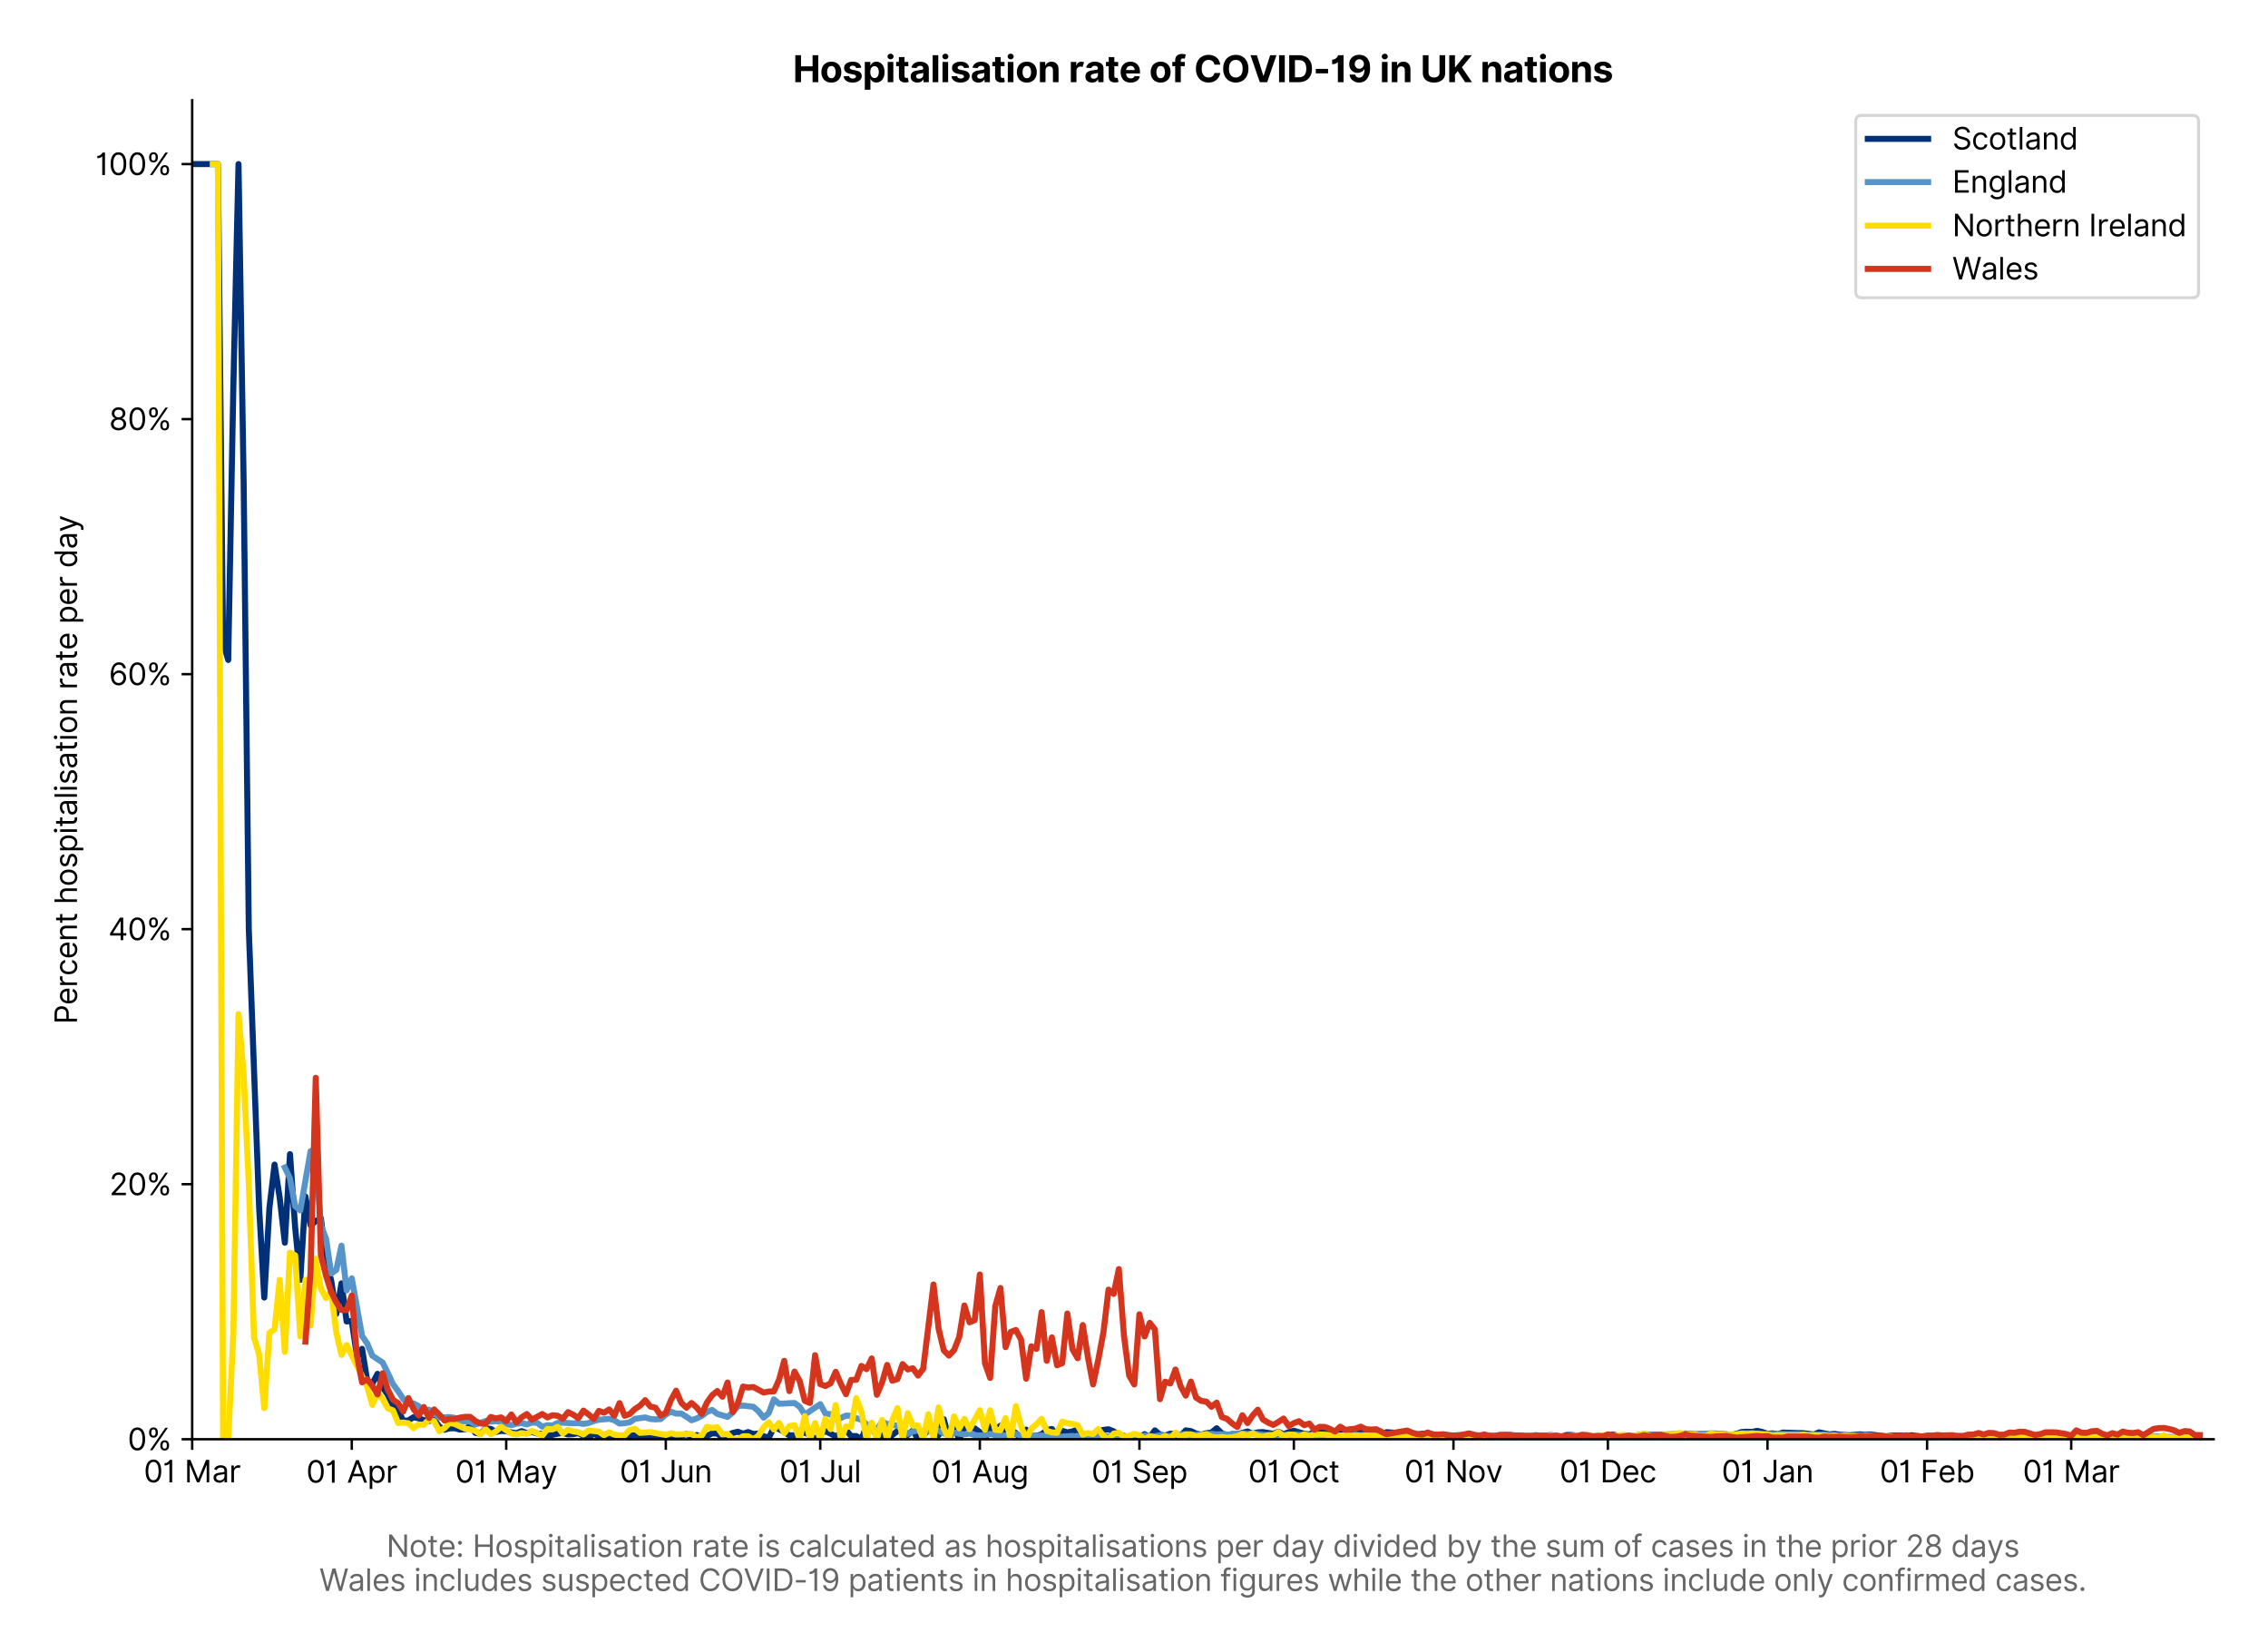 <?xml version="1.0" encoding="utf-8" standalone="no"?>
<!DOCTYPE svg PUBLIC "-//W3C//DTD SVG 1.1//EN"
  "http://www.w3.org/Graphics/SVG/1.1/DTD/svg11.dtd">
<svg version="1.1" viewBox="0 0 751.259 547.145" xmlns="http://www.w3.org/2000/svg" xmlns:xlink="http://www.w3.org/1999/xlink">
 <defs>
  <style type="text/css">*{stroke-linecap:butt;stroke-linejoin:round;}</style>
 </defs>
 <g id="figure_1">
  <g id="patch_1">
   <path d="M 0 547.145 
L 751.259 547.145 
L 751.259 0 
L 0 0 
z
" style="fill:#ffffff;"/>
  </g>
  <g id="axes_1">
   <g id="patch_2">
    <path d="M 63.659 476.745 
L 733.259 476.745 
L 733.259 33.225 
L 63.659 33.225 
z
" style="fill:#ffffff;"/>
   </g>
   <g id="matplotlib.axis_1">
    <g id="xtick_1">
     <g id="line2d_1">
      <defs>
       <path d="M 0 0 
L 0 3.5 
" id="m7b8cf3e27f" style="stroke:#000000;stroke-width:0.8;"/>
      </defs>
      <g>
       <use style="stroke:#000000;stroke-width:0.8;" x="63.659" xlink:href="#m7b8cf3e27f" y="476.745"/>
      </g>
     </g>
     <g id="text_1">
      <!-- 01 Mar -->
      <g transform="translate(47.623 491.018)scale(0.1 -0.1)">
       <defs>
        <path d="M 2000 -64 
Q 1230 -64 806 561 
Q 382 1186 382 2327 
Q 382 3459 809 4088 
Q 1236 4718 2000 4718 
Q 2764 4718 3191 4088 
Q 3618 3459 3618 2327 
Q 3618 1186 3194 561 
Q 2771 -64 2000 -64 
z
M 2000 436 
Q 2509 436 2791 927 
Q 3073 1418 3073 2327 
Q 3073 3234 2789 3730 
Q 2505 4227 2000 4227 
Q 1496 4227 1211 3730 
Q 927 3234 927 2327 
Q 927 1418 1210 927 
Q 1493 436 2000 436 
z
" id="Inter-Regular-30" transform="scale(0.016)"/>
        <path d="M 1973 4655 
L 1973 0 
L 1409 0 
L 1409 3836 
L 1373 3836 
Q 1341 3773 1209 3692 
Q 1077 3611 868 3551 
Q 659 3491 391 3491 
L 391 3964 
Q 661 3964 859 4061 
Q 1057 4159 1190 4291 
Q 1323 4423 1392 4529 
Q 1461 4636 1473 4655 
L 1973 4655 
z
" id="Inter-Regular-31" transform="scale(0.016)"/>
        <path id="Inter-Regular-20" transform="scale(0.016)"/>
        <path d="M 564 4655 
L 1236 4655 
L 2818 791 
L 2873 791 
L 4455 4655 
L 5127 4655 
L 5127 0 
L 4600 0 
L 4600 3536 
L 4555 3536 
L 3100 0 
L 2591 0 
L 1136 3536 
L 1091 3536 
L 1091 0 
L 564 0 
L 564 4655 
z
" id="Inter-Regular-4d" transform="scale(0.016)"/>
        <path d="M 1518 -82 
Q 1186 -82 916 44 
Q 646 170 486 410 
Q 327 650 327 991 
Q 327 1291 445 1478 
Q 564 1666 761 1773 
Q 959 1880 1199 1933 
Q 1439 1986 1682 2018 
Q 2000 2059 2199 2080 
Q 2398 2102 2490 2154 
Q 2582 2207 2582 2336 
L 2582 2355 
Q 2582 2691 2399 2877 
Q 2216 3064 1846 3064 
Q 1461 3064 1243 2895 
Q 1025 2727 936 2536 
L 427 2718 
Q 564 3036 792 3214 
Q 1021 3393 1292 3464 
Q 1564 3536 1827 3536 
Q 1996 3536 2215 3496 
Q 2434 3457 2640 3334 
Q 2846 3211 2982 2963 
Q 3118 2716 3118 2300 
L 3118 0 
L 2582 0 
L 2582 473 
L 2555 473 
Q 2500 359 2373 229 
Q 2246 100 2034 9 
Q 1823 -82 1518 -82 
z
M 1600 400 
Q 1918 400 2137 525 
Q 2357 650 2469 847 
Q 2582 1045 2582 1264 
L 2582 1755 
Q 2548 1714 2433 1681 
Q 2318 1648 2169 1624 
Q 2021 1600 1881 1583 
Q 1741 1566 1655 1555 
Q 1446 1527 1265 1467 
Q 1084 1407 974 1287 
Q 864 1168 864 964 
Q 864 684 1072 542 
Q 1280 400 1600 400 
z
" id="Inter-Regular-61" transform="scale(0.016)"/>
        <path d="M 491 0 
L 491 3491 
L 1009 3491 
L 1009 2964 
L 1046 2964 
Q 1139 3223 1389 3384 
Q 1639 3545 1955 3545 
Q 2100 3545 2209 3511 
Q 2318 3477 2400 3418 
L 2218 2964 
Q 2161 2993 2085 3010 
Q 2009 3027 1909 3027 
Q 1527 3027 1277 2794 
Q 1027 2561 1027 2209 
L 1027 0 
L 491 0 
z
" id="Inter-Regular-72" transform="scale(0.016)"/>
       </defs>
       <use xlink:href="#Inter-Regular-30"/>
       <use x="62.5" xlink:href="#Inter-Regular-31"/>
       <use x="106.676" xlink:href="#Inter-Regular-20"/>
       <use x="134.801" xlink:href="#Inter-Regular-4d"/>
       <use x="225.994" xlink:href="#Inter-Regular-61"/>
       <use x="282.386" xlink:href="#Inter-Regular-72"/>
      </g>
     </g>
    </g>
    <g id="xtick_2">
     <g id="line2d_2">
      <g>
       <use style="stroke:#000000;stroke-width:0.8;" x="116.522" xlink:href="#m7b8cf3e27f" y="476.745"/>
      </g>
     </g>
     <g id="text_2">
      <!-- 01 Apr -->
      <g transform="translate(101.437 491.117)scale(0.1 -0.1)">
       <defs>
        <path d="M 755 0 
L 164 0 
L 1873 4655 
L 2455 4655 
L 4164 0 
L 3573 0 
L 3105 1318 
L 1223 1318 
L 755 0 
z
M 1400 1818 
L 2927 1818 
L 2182 3918 
L 2146 3918 
L 1400 1818 
z
" id="Inter-Regular-41" transform="scale(0.016)"/>
        <path d="M 491 -1309 
L 491 3491 
L 1009 3491 
L 1009 2936 
L 1073 2936 
Q 1132 3027 1237 3169 
Q 1343 3311 1542 3423 
Q 1741 3536 2082 3536 
Q 2523 3536 2859 3315 
Q 3196 3095 3384 2690 
Q 3573 2286 3573 1736 
Q 3573 1182 3384 776 
Q 3196 370 2861 148 
Q 2527 -73 2091 -73 
Q 1755 -73 1552 39 
Q 1350 152 1241 296 
Q 1132 441 1073 536 
L 1027 536 
L 1027 -1309 
L 491 -1309 
z
M 1018 1745 
Q 1018 1152 1276 780 
Q 1534 409 2018 409 
Q 2355 409 2581 587 
Q 2807 766 2921 1069 
Q 3036 1373 3036 1745 
Q 3036 2114 2923 2410 
Q 2811 2707 2585 2881 
Q 2359 3055 2018 3055 
Q 1527 3055 1272 2693 
Q 1018 2332 1018 1745 
z
" id="Inter-Regular-70" transform="scale(0.016)"/>
       </defs>
       <use xlink:href="#Inter-Regular-30"/>
       <use x="62.5" xlink:href="#Inter-Regular-31"/>
       <use x="106.676" xlink:href="#Inter-Regular-20"/>
       <use x="134.801" xlink:href="#Inter-Regular-41"/>
       <use x="202.415" xlink:href="#Inter-Regular-70"/>
       <use x="263.352" xlink:href="#Inter-Regular-72"/>
      </g>
     </g>
    </g>
    <g id="xtick_3">
     <g id="line2d_3">
      <g>
       <use style="stroke:#000000;stroke-width:0.8;" x="167.68" xlink:href="#m7b8cf3e27f" y="476.745"/>
      </g>
     </g>
     <g id="text_3">
      <!-- 01 May -->
      <g transform="translate(150.776 491.117)scale(0.1 -0.1)">
       <defs>
        <path d="M 818 -1355 
Q 682 -1355 575 -1333 
Q 468 -1311 427 -1291 
L 564 -818 
Q 857 -893 1053 -814 
Q 1250 -736 1391 -345 
L 1509 -18 
L 218 3491 
L 800 3491 
L 1764 709 
L 1800 709 
L 2764 3491 
L 3346 3491 
L 1846 -564 
Q 1550 -1355 818 -1355 
z
" id="Inter-Regular-79" transform="scale(0.016)"/>
       </defs>
       <use xlink:href="#Inter-Regular-30"/>
       <use x="62.5" xlink:href="#Inter-Regular-31"/>
       <use x="106.676" xlink:href="#Inter-Regular-20"/>
       <use x="134.801" xlink:href="#Inter-Regular-4d"/>
       <use x="225.994" xlink:href="#Inter-Regular-61"/>
       <use x="282.386" xlink:href="#Inter-Regular-79"/>
      </g>
     </g>
    </g>
    <g id="xtick_4">
     <g id="line2d_4">
      <g>
       <use style="stroke:#000000;stroke-width:0.8;" x="220.542" xlink:href="#m7b8cf3e27f" y="476.745"/>
      </g>
     </g>
     <g id="text_4">
      <!-- 01 Jun -->
      <g transform="translate(205.258 491.018)scale(0.1 -0.1)">
       <defs>
        <path d="M 2346 4655 
L 2909 4655 
L 2909 1327 
Q 2909 657 2549 296 
Q 2189 -64 1582 -64 
Q 1200 -64 902 76 
Q 605 216 434 475 
Q 264 734 264 1091 
L 818 1091 
Q 818 795 1034 615 
Q 1250 436 1582 436 
Q 1948 436 2147 664 
Q 2346 893 2346 1327 
L 2346 4655 
z
" id="Inter-Regular-4a" transform="scale(0.016)"/>
        <path d="M 2691 1427 
L 2691 3491 
L 3227 3491 
L 3227 0 
L 2691 0 
L 2691 591 
L 2655 591 
Q 2532 325 2273 140 
Q 2014 -45 1618 -45 
Q 1127 -45 809 280 
Q 491 605 491 1273 
L 491 3491 
L 1027 3491 
L 1027 1309 
Q 1027 927 1242 700 
Q 1457 473 1791 473 
Q 1991 473 2199 575 
Q 2407 677 2549 888 
Q 2691 1100 2691 1427 
z
" id="Inter-Regular-75" transform="scale(0.016)"/>
        <path d="M 1027 2100 
L 1027 0 
L 491 0 
L 491 3491 
L 1009 3491 
L 1009 2945 
L 1055 2945 
Q 1177 3211 1427 3373 
Q 1677 3536 2073 3536 
Q 2602 3536 2928 3211 
Q 3255 2886 3255 2218 
L 3255 0 
L 2718 0 
L 2718 2182 
Q 2718 2593 2504 2824 
Q 2291 3055 1918 3055 
Q 1534 3055 1280 2806 
Q 1027 2557 1027 2100 
z
" id="Inter-Regular-6e" transform="scale(0.016)"/>
       </defs>
       <use xlink:href="#Inter-Regular-30"/>
       <use x="62.5" xlink:href="#Inter-Regular-31"/>
       <use x="106.676" xlink:href="#Inter-Regular-20"/>
       <use x="134.801" xlink:href="#Inter-Regular-4a"/>
       <use x="189.063" xlink:href="#Inter-Regular-75"/>
       <use x="247.159" xlink:href="#Inter-Regular-6e"/>
      </g>
     </g>
    </g>
    <g id="xtick_5">
     <g id="line2d_5">
      <g>
       <use style="stroke:#000000;stroke-width:0.8;" x="271.7" xlink:href="#m7b8cf3e27f" y="476.745"/>
      </g>
     </g>
     <g id="text_5">
      <!-- 01 Jul -->
      <g transform="translate(258.156 491.018)scale(0.1 -0.1)">
       <defs>
        <path d="M 1027 4655 
L 1027 0 
L 491 0 
L 491 4655 
L 1027 4655 
z
" id="Inter-Regular-6c" transform="scale(0.016)"/>
       </defs>
       <use xlink:href="#Inter-Regular-30"/>
       <use x="62.5" xlink:href="#Inter-Regular-31"/>
       <use x="106.676" xlink:href="#Inter-Regular-20"/>
       <use x="134.801" xlink:href="#Inter-Regular-4a"/>
       <use x="189.063" xlink:href="#Inter-Regular-75"/>
       <use x="247.159" xlink:href="#Inter-Regular-6c"/>
      </g>
     </g>
    </g>
    <g id="xtick_6">
     <g id="line2d_6">
      <g>
       <use style="stroke:#000000;stroke-width:0.8;" x="324.563" xlink:href="#m7b8cf3e27f" y="476.745"/>
      </g>
     </g>
     <g id="text_6">
      <!-- 01 Aug -->
      <g transform="translate(308.491 491.117)scale(0.1 -0.1)">
       <defs>
        <path d="M 1900 -1382 
Q 1316 -1382 976 -1169 
Q 636 -957 473 -682 
L 900 -382 
Q 973 -477 1084 -601 
Q 1196 -725 1390 -817 
Q 1584 -909 1900 -909 
Q 2323 -909 2598 -704 
Q 2873 -500 2873 -64 
L 2873 645 
L 2827 645 
Q 2768 550 2660 410 
Q 2552 270 2351 162 
Q 2150 55 1809 55 
Q 1386 55 1051 255 
Q 716 455 521 836 
Q 327 1218 327 1764 
Q 327 2300 516 2699 
Q 705 3098 1041 3317 
Q 1377 3536 1818 3536 
Q 2159 3536 2360 3423 
Q 2561 3311 2669 3169 
Q 2777 3027 2836 2936 
L 2891 2936 
L 2891 3491 
L 3409 3491 
L 3409 -100 
Q 3409 -550 3205 -833 
Q 3002 -1116 2660 -1249 
Q 2318 -1382 1900 -1382 
z
M 1882 536 
Q 2366 536 2624 864 
Q 2882 1193 2882 1773 
Q 2882 2339 2627 2697 
Q 2373 3055 1882 3055 
Q 1541 3055 1315 2882 
Q 1089 2709 976 2418 
Q 864 2127 864 1773 
Q 864 1227 1120 881 
Q 1377 536 1882 536 
z
" id="Inter-Regular-67" transform="scale(0.016)"/>
       </defs>
       <use xlink:href="#Inter-Regular-30"/>
       <use x="62.5" xlink:href="#Inter-Regular-31"/>
       <use x="106.676" xlink:href="#Inter-Regular-20"/>
       <use x="134.801" xlink:href="#Inter-Regular-41"/>
       <use x="202.415" xlink:href="#Inter-Regular-75"/>
       <use x="260.511" xlink:href="#Inter-Regular-67"/>
      </g>
     </g>
    </g>
    <g id="xtick_7">
     <g id="line2d_7">
      <g>
       <use style="stroke:#000000;stroke-width:0.8;" x="377.425" xlink:href="#m7b8cf3e27f" y="476.745"/>
      </g>
     </g>
     <g id="text_7">
      <!-- 01 Sep -->
      <g transform="translate(361.538 491.117)scale(0.1 -0.1)">
       <defs>
        <path d="M 3109 3491 
Q 3068 3836 2777 4027 
Q 2486 4218 2064 4218 
Q 1600 4218 1318 3999 
Q 1036 3780 1036 3445 
Q 1036 3195 1189 3042 
Q 1343 2889 1553 2803 
Q 1764 2718 1936 2673 
L 2409 2545 
Q 2591 2498 2815 2414 
Q 3039 2330 3244 2185 
Q 3450 2041 3584 1816 
Q 3718 1591 3718 1264 
Q 3718 886 3521 581 
Q 3325 277 2949 97 
Q 2573 -82 2036 -82 
Q 1286 -82 845 272 
Q 405 627 364 1200 
L 946 1200 
Q 968 936 1124 764 
Q 1280 593 1519 510 
Q 1759 427 2036 427 
Q 2359 427 2616 533 
Q 2873 639 3023 828 
Q 3173 1018 3173 1273 
Q 3173 1505 3043 1650 
Q 2914 1795 2702 1886 
Q 2491 1977 2246 2045 
L 1673 2209 
Q 1127 2366 809 2657 
Q 491 2948 491 3418 
Q 491 3809 703 4101 
Q 916 4393 1276 4555 
Q 1636 4718 2082 4718 
Q 2532 4718 2882 4558 
Q 3232 4398 3437 4120 
Q 3643 3843 3655 3491 
L 3109 3491 
z
" id="Inter-Regular-53" transform="scale(0.016)"/>
        <path d="M 1955 -73 
Q 1450 -73 1085 151 
Q 721 375 524 778 
Q 327 1182 327 1718 
Q 327 2255 524 2665 
Q 721 3075 1074 3305 
Q 1427 3536 1900 3536 
Q 2173 3536 2439 3445 
Q 2705 3355 2923 3151 
Q 3141 2948 3270 2614 
Q 3400 2280 3400 1791 
L 3400 1564 
L 866 1564 
Q 884 1005 1183 707 
Q 1482 409 1955 409 
Q 2271 409 2498 545 
Q 2725 682 2827 955 
L 3346 809 
Q 3223 414 2854 170 
Q 2486 -73 1955 -73 
z
M 866 2027 
L 2855 2027 
Q 2855 2470 2595 2762 
Q 2336 3055 1900 3055 
Q 1593 3055 1368 2911 
Q 1143 2768 1013 2533 
Q 884 2298 866 2027 
z
" id="Inter-Regular-65" transform="scale(0.016)"/>
       </defs>
       <use xlink:href="#Inter-Regular-30"/>
       <use x="62.5" xlink:href="#Inter-Regular-31"/>
       <use x="106.676" xlink:href="#Inter-Regular-20"/>
       <use x="134.801" xlink:href="#Inter-Regular-53"/>
       <use x="198.58" xlink:href="#Inter-Regular-65"/>
       <use x="256.818" xlink:href="#Inter-Regular-70"/>
      </g>
     </g>
    </g>
    <g id="xtick_8">
     <g id="line2d_8">
      <g>
       <use style="stroke:#000000;stroke-width:0.8;" x="428.583" xlink:href="#m7b8cf3e27f" y="476.745"/>
      </g>
     </g>
     <g id="text_8">
      <!-- 01 Oct -->
      <g transform="translate(413.427 491.018)scale(0.1 -0.1)">
       <defs>
        <path d="M 4491 2327 
Q 4491 1591 4225 1054 
Q 3959 518 3495 227 
Q 3032 -64 2436 -64 
Q 1841 -64 1377 227 
Q 914 518 648 1054 
Q 382 1591 382 2327 
Q 382 3064 648 3600 
Q 914 4136 1377 4427 
Q 1841 4718 2436 4718 
Q 3032 4718 3495 4427 
Q 3959 4136 4225 3600 
Q 4491 3064 4491 2327 
z
M 3946 2327 
Q 3946 2932 3744 3348 
Q 3543 3764 3201 3977 
Q 2859 4191 2436 4191 
Q 2014 4191 1672 3977 
Q 1330 3764 1128 3348 
Q 927 2932 927 2327 
Q 927 1723 1128 1307 
Q 1330 891 1672 677 
Q 2014 464 2436 464 
Q 2859 464 3201 677 
Q 3543 891 3744 1307 
Q 3946 1723 3946 2327 
z
" id="Inter-Regular-4f" transform="scale(0.016)"/>
        <path d="M 1909 -73 
Q 1418 -73 1063 159 
Q 709 391 518 798 
Q 327 1205 327 1727 
Q 327 2259 524 2667 
Q 721 3075 1074 3305 
Q 1427 3536 1900 3536 
Q 2268 3536 2563 3400 
Q 2859 3264 3047 3018 
Q 3236 2773 3282 2445 
L 2746 2445 
Q 2684 2684 2474 2869 
Q 2264 3055 1909 3055 
Q 1439 3055 1151 2697 
Q 864 2339 864 1745 
Q 864 1139 1148 774 
Q 1432 409 1909 409 
Q 2223 409 2447 570 
Q 2671 732 2746 1018 
L 3282 1018 
Q 3236 709 3058 462 
Q 2880 216 2588 71 
Q 2296 -73 1909 -73 
z
" id="Inter-Regular-63" transform="scale(0.016)"/>
        <path d="M 2009 3491 
L 2009 3036 
L 1264 3036 
L 1264 1000 
Q 1264 773 1331 660 
Q 1398 548 1503 510 
Q 1609 473 1727 473 
Q 1816 473 1873 483 
Q 1930 493 1964 500 
L 2073 18 
Q 2018 -2 1920 -23 
Q 1823 -45 1673 -45 
Q 1446 -45 1228 52 
Q 1011 150 869 350 
Q 727 550 727 855 
L 727 3036 
L 200 3036 
L 200 3491 
L 727 3491 
L 727 4327 
L 1264 4327 
L 1264 3491 
L 2009 3491 
z
" id="Inter-Regular-74" transform="scale(0.016)"/>
       </defs>
       <use xlink:href="#Inter-Regular-30"/>
       <use x="62.5" xlink:href="#Inter-Regular-31"/>
       <use x="106.676" xlink:href="#Inter-Regular-20"/>
       <use x="134.801" xlink:href="#Inter-Regular-4f"/>
       <use x="210.938" xlink:href="#Inter-Regular-63"/>
       <use x="266.761" xlink:href="#Inter-Regular-74"/>
      </g>
     </g>
    </g>
    <g id="xtick_9">
     <g id="line2d_9">
      <g>
       <use style="stroke:#000000;stroke-width:0.8;" x="481.446" xlink:href="#m7b8cf3e27f" y="476.745"/>
      </g>
     </g>
     <g id="text_9">
      <!-- 01 Nov -->
      <g transform="translate(465.174 491.018)scale(0.1 -0.1)">
       <defs>
        <path d="M 4255 4655 
L 4255 0 
L 3709 0 
L 1173 3655 
L 1127 3655 
L 1127 0 
L 564 0 
L 564 4655 
L 1109 4655 
L 3655 991 
L 3700 991 
L 3700 4655 
L 4255 4655 
z
" id="Inter-Regular-4e" transform="scale(0.016)"/>
        <path d="M 1909 -73 
Q 1436 -73 1080 152 
Q 725 377 526 781 
Q 327 1186 327 1727 
Q 327 2273 526 2679 
Q 725 3086 1080 3311 
Q 1436 3536 1909 3536 
Q 2382 3536 2737 3311 
Q 3093 3086 3292 2679 
Q 3491 2273 3491 1727 
Q 3491 1186 3292 781 
Q 3093 377 2737 152 
Q 2382 -73 1909 -73 
z
M 1909 409 
Q 2268 409 2500 593 
Q 2732 777 2843 1077 
Q 2955 1377 2955 1727 
Q 2955 2077 2843 2379 
Q 2732 2682 2500 2868 
Q 2268 3055 1909 3055 
Q 1550 3055 1318 2868 
Q 1086 2682 975 2379 
Q 864 2077 864 1727 
Q 864 1377 975 1077 
Q 1086 777 1318 593 
Q 1550 409 1909 409 
z
" id="Inter-Regular-6f" transform="scale(0.016)"/>
        <path d="M 3346 3491 
L 2055 0 
L 1509 0 
L 218 3491 
L 800 3491 
L 1764 709 
L 1800 709 
L 2764 3491 
L 3346 3491 
z
" id="Inter-Regular-76" transform="scale(0.016)"/>
       </defs>
       <use xlink:href="#Inter-Regular-30"/>
       <use x="62.5" xlink:href="#Inter-Regular-31"/>
       <use x="106.676" xlink:href="#Inter-Regular-20"/>
       <use x="134.801" xlink:href="#Inter-Regular-4e"/>
       <use x="210.085" xlink:href="#Inter-Regular-6f"/>
       <use x="269.744" xlink:href="#Inter-Regular-76"/>
      </g>
     </g>
    </g>
    <g id="xtick_10">
     <g id="line2d_10">
      <g>
       <use style="stroke:#000000;stroke-width:0.8;" x="532.603" xlink:href="#m7b8cf3e27f" y="476.745"/>
      </g>
     </g>
     <g id="text_10">
      <!-- 01 Dec -->
      <g transform="translate(516.566 491.018)scale(0.1 -0.1)">
       <defs>
        <path d="M 2000 0 
L 564 0 
L 564 4655 
L 2064 4655 
Q 2741 4655 3223 4376 
Q 3705 4098 3961 3578 
Q 4218 3059 4218 2336 
Q 4218 1609 3959 1085 
Q 3700 561 3204 280 
Q 2709 0 2000 0 
z
M 1127 500 
L 1964 500 
Q 2830 500 3251 992 
Q 3673 1484 3673 2336 
Q 3673 3182 3259 3668 
Q 2846 4155 2027 4155 
L 1127 4155 
L 1127 500 
z
" id="Inter-Regular-44" transform="scale(0.016)"/>
       </defs>
       <use xlink:href="#Inter-Regular-30"/>
       <use x="62.5" xlink:href="#Inter-Regular-31"/>
       <use x="106.676" xlink:href="#Inter-Regular-20"/>
       <use x="134.801" xlink:href="#Inter-Regular-44"/>
       <use x="206.676" xlink:href="#Inter-Regular-65"/>
       <use x="264.915" xlink:href="#Inter-Regular-63"/>
      </g>
     </g>
    </g>
    <g id="xtick_11">
     <g id="line2d_11">
      <g>
       <use style="stroke:#000000;stroke-width:0.8;" x="585.466" xlink:href="#m7b8cf3e27f" y="476.745"/>
      </g>
     </g>
     <g id="text_11">
      <!-- 01 Jan -->
      <g transform="translate(570.267 491.018)scale(0.1 -0.1)">
       <use xlink:href="#Inter-Regular-30"/>
       <use x="62.5" xlink:href="#Inter-Regular-31"/>
       <use x="106.676" xlink:href="#Inter-Regular-20"/>
       <use x="134.801" xlink:href="#Inter-Regular-4a"/>
       <use x="189.063" xlink:href="#Inter-Regular-61"/>
       <use x="245.455" xlink:href="#Inter-Regular-6e"/>
      </g>
     </g>
    </g>
    <g id="xtick_12">
     <g id="line2d_12">
      <g>
       <use style="stroke:#000000;stroke-width:0.8;" x="638.329" xlink:href="#m7b8cf3e27f" y="476.745"/>
      </g>
     </g>
     <g id="text_12">
      <!-- 01 Feb -->
      <g transform="translate(622.639 491.018)scale(0.1 -0.1)">
       <defs>
        <path d="M 564 0 
L 564 4655 
L 3355 4655 
L 3355 4155 
L 1127 4155 
L 1127 2582 
L 3146 2582 
L 3146 2082 
L 1127 2082 
L 1127 0 
L 564 0 
z
" id="Inter-Regular-46" transform="scale(0.016)"/>
        <path d="M 564 0 
L 564 4655 
L 1100 4655 
L 1100 2936 
L 1146 2936 
Q 1205 3027 1310 3169 
Q 1416 3311 1615 3423 
Q 1814 3536 2155 3536 
Q 2596 3536 2932 3315 
Q 3268 3095 3457 2690 
Q 3646 2286 3646 1736 
Q 3646 1182 3457 776 
Q 3268 370 2934 148 
Q 2600 -73 2164 -73 
Q 1827 -73 1625 39 
Q 1423 152 1314 296 
Q 1205 441 1146 536 
L 1082 536 
L 1082 0 
L 564 0 
z
M 1091 1745 
Q 1091 1152 1349 780 
Q 1607 409 2091 409 
Q 2427 409 2653 587 
Q 2880 766 2994 1069 
Q 3109 1373 3109 1745 
Q 3109 2114 2996 2410 
Q 2884 2707 2658 2881 
Q 2432 3055 2091 3055 
Q 1600 3055 1345 2693 
Q 1091 2332 1091 1745 
z
" id="Inter-Regular-62" transform="scale(0.016)"/>
       </defs>
       <use xlink:href="#Inter-Regular-30"/>
       <use x="62.5" xlink:href="#Inter-Regular-31"/>
       <use x="106.676" xlink:href="#Inter-Regular-20"/>
       <use x="134.801" xlink:href="#Inter-Regular-46"/>
       <use x="193.466" xlink:href="#Inter-Regular-65"/>
       <use x="251.705" xlink:href="#Inter-Regular-62"/>
      </g>
     </g>
    </g>
    <g id="xtick_13">
     <g id="line2d_13">
      <g>
       <use style="stroke:#000000;stroke-width:0.8;" x="686.076" xlink:href="#m7b8cf3e27f" y="476.745"/>
      </g>
     </g>
     <g id="text_13">
      <!-- 01 Mar -->
      <g transform="translate(670.039 491.018)scale(0.1 -0.1)">
       <use xlink:href="#Inter-Regular-30"/>
       <use x="62.5" xlink:href="#Inter-Regular-31"/>
       <use x="106.676" xlink:href="#Inter-Regular-20"/>
       <use x="134.801" xlink:href="#Inter-Regular-4d"/>
       <use x="225.994" xlink:href="#Inter-Regular-61"/>
       <use x="282.386" xlink:href="#Inter-Regular-72"/>
      </g>
     </g>
    </g>
    <g id="text_14">
     <!--  -->
     <g style="fill:#666666;" transform="translate(398.459 504.55)scale(0.1 -0.1)"/>
     <!-- Note: Hospitalisation rate is calculated as hospitalisations per day divided by the sum of cases in the prior 28 days -->
     <g style="fill:#666666;" transform="translate(127.994 515.732)scale(0.1 -0.1)">
      <defs>
       <path d="M 882 -36 
Q 714 -36 593 84 
Q 473 205 473 373 
Q 473 541 593 661 
Q 714 782 882 782 
Q 1050 782 1170 661 
Q 1291 541 1291 373 
Q 1291 205 1170 84 
Q 1050 -36 882 -36 
z
M 882 2524 
Q 714 2524 593 2644 
Q 473 2765 473 2933 
Q 473 3101 593 3221 
Q 714 3342 882 3342 
Q 1050 3342 1170 3221 
Q 1291 3101 1291 2933 
Q 1291 2765 1170 2644 
Q 1050 2524 882 2524 
z
" id="Inter-Regular-3a" transform="scale(0.016)"/>
       <path d="M 564 0 
L 564 4655 
L 1127 4655 
L 1127 2582 
L 3609 2582 
L 3609 4655 
L 4173 4655 
L 4173 0 
L 3609 0 
L 3609 2082 
L 1127 2082 
L 1127 0 
L 564 0 
z
" id="Inter-Regular-48" transform="scale(0.016)"/>
       <path d="M 2964 2709 
L 2482 2573 
Q 2411 2755 2245 2914 
Q 2080 3073 1727 3073 
Q 1407 3073 1194 2926 
Q 982 2780 982 2555 
Q 982 2355 1127 2239 
Q 1273 2123 1582 2045 
L 2100 1918 
Q 3027 1691 3027 973 
Q 3027 673 2855 436 
Q 2684 200 2377 63 
Q 2071 -73 1664 -73 
Q 1130 -73 780 159 
Q 430 391 336 836 
L 846 964 
Q 989 400 1655 400 
Q 2030 400 2251 560 
Q 2473 720 2473 945 
Q 2473 1316 1955 1436 
L 1373 1573 
Q 893 1686 669 1926 
Q 446 2166 446 2527 
Q 446 2823 613 3050 
Q 780 3277 1069 3406 
Q 1359 3536 1727 3536 
Q 2246 3536 2542 3309 
Q 2839 3082 2964 2709 
z
" id="Inter-Regular-73" transform="scale(0.016)"/>
       <path d="M 491 0 
L 491 3491 
L 1027 3491 
L 1027 0 
L 491 0 
z
M 764 4073 
Q 607 4073 494 4179 
Q 382 4286 382 4436 
Q 382 4586 494 4693 
Q 607 4800 764 4800 
Q 921 4800 1033 4693 
Q 1146 4586 1146 4436 
Q 1146 4286 1033 4179 
Q 921 4073 764 4073 
z
" id="Inter-Regular-69" transform="scale(0.016)"/>
       <path d="M 1809 -73 
Q 1373 -73 1039 148 
Q 705 370 516 776 
Q 327 1182 327 1736 
Q 327 2286 516 2690 
Q 705 3095 1041 3315 
Q 1377 3536 1818 3536 
Q 2159 3536 2358 3423 
Q 2557 3311 2662 3169 
Q 2768 3027 2827 2936 
L 2873 2936 
L 2873 4655 
L 3409 4655 
L 3409 0 
L 2891 0 
L 2891 536 
L 2827 536 
Q 2768 441 2659 296 
Q 2550 152 2348 39 
Q 2146 -73 1809 -73 
z
M 1882 409 
Q 2366 409 2624 780 
Q 2882 1152 2882 1745 
Q 2882 2332 2627 2693 
Q 2373 3055 1882 3055 
Q 1541 3055 1315 2881 
Q 1089 2707 976 2410 
Q 864 2114 864 1745 
Q 864 1373 978 1069 
Q 1093 766 1319 587 
Q 1546 409 1882 409 
z
" id="Inter-Regular-64" transform="scale(0.016)"/>
       <path d="M 1027 2100 
L 1027 0 
L 491 0 
L 491 4655 
L 1027 4655 
L 1027 2945 
L 1073 2945 
Q 1196 3216 1442 3376 
Q 1689 3536 2100 3536 
Q 2636 3536 2963 3213 
Q 3291 2891 3291 2218 
L 3291 0 
L 2755 0 
L 2755 2182 
Q 2755 2598 2540 2826 
Q 2325 3055 1946 3055 
Q 1548 3055 1287 2806 
Q 1027 2557 1027 2100 
z
" id="Inter-Regular-68" transform="scale(0.016)"/>
       <path d="M 491 0 
L 491 3491 
L 1009 3491 
L 1009 2945 
L 1055 2945 
Q 1164 3225 1407 3380 
Q 1650 3536 1991 3536 
Q 2336 3536 2567 3380 
Q 2798 3225 2927 2945 
L 2964 2945 
Q 3098 3216 3366 3376 
Q 3634 3536 4009 3536 
Q 4477 3536 4775 3244 
Q 5073 2952 5073 2336 
L 5073 0 
L 4536 0 
L 4536 2336 
Q 4536 2723 4325 2889 
Q 4114 3055 3827 3055 
Q 3459 3055 3257 2833 
Q 3055 2611 3055 2273 
L 3055 0 
L 2509 0 
L 2509 2391 
Q 2509 2689 2316 2872 
Q 2123 3055 1818 3055 
Q 1609 3055 1428 2943 
Q 1248 2832 1137 2635 
Q 1027 2439 1027 2182 
L 1027 0 
L 491 0 
z
" id="Inter-Regular-6d" transform="scale(0.016)"/>
       <path d="M 2046 3491 
L 2046 3036 
L 1264 3036 
L 1264 0 
L 727 0 
L 727 3036 
L 164 3036 
L 164 3491 
L 727 3491 
L 727 3973 
Q 727 4273 868 4473 
Q 1009 4673 1234 4773 
Q 1459 4873 1709 4873 
Q 1907 4873 2032 4841 
Q 2157 4809 2218 4782 
L 2064 4318 
Q 2023 4332 1951 4352 
Q 1880 4373 1764 4373 
Q 1498 4373 1381 4239 
Q 1264 4105 1264 3845 
L 1264 3491 
L 2046 3491 
z
" id="Inter-Regular-66" transform="scale(0.016)"/>
       <path d="M 482 0 
L 482 409 
L 2018 2091 
Q 2289 2386 2464 2605 
Q 2639 2825 2724 3019 
Q 2809 3214 2809 3427 
Q 2809 3795 2553 4011 
Q 2298 4227 1918 4227 
Q 1514 4227 1275 3985 
Q 1036 3743 1036 3345 
L 500 3345 
Q 500 3755 688 4064 
Q 877 4373 1203 4545 
Q 1530 4718 1936 4718 
Q 2346 4718 2661 4545 
Q 2977 4373 3156 4079 
Q 3336 3786 3336 3427 
Q 3336 3170 3244 2926 
Q 3152 2682 2926 2383 
Q 2700 2084 2300 1655 
L 1255 536 
L 1255 500 
L 3418 500 
L 3418 0 
L 482 0 
z
" id="Inter-Regular-32" transform="scale(0.016)"/>
       <path d="M 1973 -64 
Q 1505 -64 1147 103 
Q 789 270 589 564 
Q 389 859 391 1236 
Q 389 1532 507 1783 
Q 625 2034 830 2203 
Q 1036 2373 1291 2418 
L 1291 2445 
Q 957 2532 759 2821 
Q 561 3111 564 3482 
Q 561 3836 743 4115 
Q 925 4395 1244 4556 
Q 1564 4718 1973 4718 
Q 2377 4718 2695 4556 
Q 3014 4395 3197 4115 
Q 3380 3836 3382 3482 
Q 3380 3111 3181 2821 
Q 2982 2532 2655 2445 
L 2655 2418 
Q 2907 2373 3109 2203 
Q 3311 2034 3431 1783 
Q 3552 1532 3555 1236 
Q 3552 859 3351 564 
Q 3150 270 2794 103 
Q 2439 -64 1973 -64 
z
M 1973 436 
Q 2446 436 2722 662 
Q 2998 889 3000 1264 
Q 2998 1527 2864 1729 
Q 2730 1932 2499 2048 
Q 2268 2164 1973 2164 
Q 1675 2164 1442 2048 
Q 1209 1932 1076 1729 
Q 943 1527 946 1264 
Q 943 889 1218 662 
Q 1493 436 1973 436 
z
M 1973 2645 
Q 2348 2645 2591 2864 
Q 2834 3084 2836 3445 
Q 2834 3800 2596 4013 
Q 2359 4227 1973 4227 
Q 1582 4227 1344 4013 
Q 1107 3800 1109 3445 
Q 1107 3084 1349 2864 
Q 1591 2645 1973 2645 
z
" id="Inter-Regular-38" transform="scale(0.016)"/>
      </defs>
      <use xlink:href="#Inter-Regular-4e"/>
      <use x="75.284" xlink:href="#Inter-Regular-6f"/>
      <use x="134.943" xlink:href="#Inter-Regular-74"/>
      <use x="171.307" xlink:href="#Inter-Regular-65"/>
      <use x="229.546" xlink:href="#Inter-Regular-3a"/>
      <use x="257.102" xlink:href="#Inter-Regular-20"/>
      <use x="285.227" xlink:href="#Inter-Regular-48"/>
      <use x="359.233" xlink:href="#Inter-Regular-6f"/>
      <use x="418.892" xlink:href="#Inter-Regular-73"/>
      <use x="471.165" xlink:href="#Inter-Regular-70"/>
      <use x="532.102" xlink:href="#Inter-Regular-69"/>
      <use x="555.824" xlink:href="#Inter-Regular-74"/>
      <use x="592.188" xlink:href="#Inter-Regular-61"/>
      <use x="648.58" xlink:href="#Inter-Regular-6c"/>
      <use x="672.301" xlink:href="#Inter-Regular-69"/>
      <use x="696.023" xlink:href="#Inter-Regular-73"/>
      <use x="748.296" xlink:href="#Inter-Regular-61"/>
      <use x="804.688" xlink:href="#Inter-Regular-74"/>
      <use x="841.051" xlink:href="#Inter-Regular-69"/>
      <use x="864.773" xlink:href="#Inter-Regular-6f"/>
      <use x="924.432" xlink:href="#Inter-Regular-6e"/>
      <use x="982.955" xlink:href="#Inter-Regular-20"/>
      <use x="1011.08" xlink:href="#Inter-Regular-72"/>
      <use x="1049.432" xlink:href="#Inter-Regular-61"/>
      <use x="1105.824" xlink:href="#Inter-Regular-74"/>
      <use x="1142.188" xlink:href="#Inter-Regular-65"/>
      <use x="1200.426" xlink:href="#Inter-Regular-20"/>
      <use x="1228.551" xlink:href="#Inter-Regular-69"/>
      <use x="1252.273" xlink:href="#Inter-Regular-73"/>
      <use x="1304.546" xlink:href="#Inter-Regular-20"/>
      <use x="1332.671" xlink:href="#Inter-Regular-63"/>
      <use x="1388.495" xlink:href="#Inter-Regular-61"/>
      <use x="1444.887" xlink:href="#Inter-Regular-6c"/>
      <use x="1468.608" xlink:href="#Inter-Regular-63"/>
      <use x="1524.432" xlink:href="#Inter-Regular-75"/>
      <use x="1582.529" xlink:href="#Inter-Regular-6c"/>
      <use x="1606.25" xlink:href="#Inter-Regular-61"/>
      <use x="1662.642" xlink:href="#Inter-Regular-74"/>
      <use x="1699.006" xlink:href="#Inter-Regular-65"/>
      <use x="1757.245" xlink:href="#Inter-Regular-64"/>
      <use x="1819.318" xlink:href="#Inter-Regular-20"/>
      <use x="1847.443" xlink:href="#Inter-Regular-61"/>
      <use x="1903.836" xlink:href="#Inter-Regular-73"/>
      <use x="1956.108" xlink:href="#Inter-Regular-20"/>
      <use x="1984.233" xlink:href="#Inter-Regular-68"/>
      <use x="2043.324" xlink:href="#Inter-Regular-6f"/>
      <use x="2102.983" xlink:href="#Inter-Regular-73"/>
      <use x="2155.256" xlink:href="#Inter-Regular-70"/>
      <use x="2216.194" xlink:href="#Inter-Regular-69"/>
      <use x="2239.915" xlink:href="#Inter-Regular-74"/>
      <use x="2276.279" xlink:href="#Inter-Regular-61"/>
      <use x="2332.671" xlink:href="#Inter-Regular-6c"/>
      <use x="2356.392" xlink:href="#Inter-Regular-69"/>
      <use x="2380.114" xlink:href="#Inter-Regular-73"/>
      <use x="2432.387" xlink:href="#Inter-Regular-61"/>
      <use x="2488.779" xlink:href="#Inter-Regular-74"/>
      <use x="2525.142" xlink:href="#Inter-Regular-69"/>
      <use x="2548.864" xlink:href="#Inter-Regular-6f"/>
      <use x="2608.523" xlink:href="#Inter-Regular-6e"/>
      <use x="2667.046" xlink:href="#Inter-Regular-73"/>
      <use x="2719.319" xlink:href="#Inter-Regular-20"/>
      <use x="2747.444" xlink:href="#Inter-Regular-70"/>
      <use x="2808.381" xlink:href="#Inter-Regular-65"/>
      <use x="2866.62" xlink:href="#Inter-Regular-72"/>
      <use x="2904.972" xlink:href="#Inter-Regular-20"/>
      <use x="2933.097" xlink:href="#Inter-Regular-64"/>
      <use x="2995.171" xlink:href="#Inter-Regular-61"/>
      <use x="3051.563" xlink:href="#Inter-Regular-79"/>
      <use x="3107.245" xlink:href="#Inter-Regular-20"/>
      <use x="3135.37" xlink:href="#Inter-Regular-64"/>
      <use x="3197.444" xlink:href="#Inter-Regular-69"/>
      <use x="3221.165" xlink:href="#Inter-Regular-76"/>
      <use x="3276.847" xlink:href="#Inter-Regular-69"/>
      <use x="3300.569" xlink:href="#Inter-Regular-64"/>
      <use x="3362.643" xlink:href="#Inter-Regular-65"/>
      <use x="3420.881" xlink:href="#Inter-Regular-64"/>
      <use x="3482.955" xlink:href="#Inter-Regular-20"/>
      <use x="3511.08" xlink:href="#Inter-Regular-62"/>
      <use x="3573.154" xlink:href="#Inter-Regular-79"/>
      <use x="3628.836" xlink:href="#Inter-Regular-20"/>
      <use x="3656.961" xlink:href="#Inter-Regular-74"/>
      <use x="3693.324" xlink:href="#Inter-Regular-68"/>
      <use x="3752.415" xlink:href="#Inter-Regular-65"/>
      <use x="3810.654" xlink:href="#Inter-Regular-20"/>
      <use x="3838.779" xlink:href="#Inter-Regular-73"/>
      <use x="3891.052" xlink:href="#Inter-Regular-75"/>
      <use x="3949.148" xlink:href="#Inter-Regular-6d"/>
      <use x="4036.08" xlink:href="#Inter-Regular-20"/>
      <use x="4064.205" xlink:href="#Inter-Regular-6f"/>
      <use x="4123.864" xlink:href="#Inter-Regular-66"/>
      <use x="4159.944" xlink:href="#Inter-Regular-20"/>
      <use x="4188.069" xlink:href="#Inter-Regular-63"/>
      <use x="4243.893" xlink:href="#Inter-Regular-61"/>
      <use x="4300.285" xlink:href="#Inter-Regular-73"/>
      <use x="4352.558" xlink:href="#Inter-Regular-65"/>
      <use x="4410.796" xlink:href="#Inter-Regular-73"/>
      <use x="4463.069" xlink:href="#Inter-Regular-20"/>
      <use x="4491.194" xlink:href="#Inter-Regular-69"/>
      <use x="4514.916" xlink:href="#Inter-Regular-6e"/>
      <use x="4573.438" xlink:href="#Inter-Regular-20"/>
      <use x="4601.563" xlink:href="#Inter-Regular-74"/>
      <use x="4637.927" xlink:href="#Inter-Regular-68"/>
      <use x="4697.018" xlink:href="#Inter-Regular-65"/>
      <use x="4755.256" xlink:href="#Inter-Regular-20"/>
      <use x="4783.381" xlink:href="#Inter-Regular-70"/>
      <use x="4844.319" xlink:href="#Inter-Regular-72"/>
      <use x="4882.671" xlink:href="#Inter-Regular-69"/>
      <use x="4906.393" xlink:href="#Inter-Regular-6f"/>
      <use x="4966.052" xlink:href="#Inter-Regular-72"/>
      <use x="5004.404" xlink:href="#Inter-Regular-20"/>
      <use x="5032.529" xlink:href="#Inter-Regular-32"/>
      <use x="5093.041" xlink:href="#Inter-Regular-38"/>
      <use x="5154.688" xlink:href="#Inter-Regular-20"/>
      <use x="5182.813" xlink:href="#Inter-Regular-64"/>
      <use x="5244.887" xlink:href="#Inter-Regular-61"/>
      <use x="5301.279" xlink:href="#Inter-Regular-79"/>
      <use x="5356.961" xlink:href="#Inter-Regular-73"/>
     </g>
     <!-- Wales includes suspected COVID-19 patients in hospitalisation figures while the other nations include only confirmed cases. -->
     <g style="fill:#666666;" transform="translate(105.77 526.986)scale(0.1 -0.1)">
      <defs>
       <path d="M 1409 0 
L 136 4655 
L 709 4655 
L 1682 864 
L 1727 864 
L 2718 4655 
L 3355 4655 
L 4346 864 
L 4391 864 
L 5364 4655 
L 5936 4655 
L 4664 0 
L 4082 0 
L 3055 3709 
L 3018 3709 
L 1991 0 
L 1409 0 
z
" id="Inter-Regular-57" transform="scale(0.016)"/>
       <path d="M 4309 3200 
L 3746 3200 
Q 3677 3523 3484 3743 
Q 3291 3964 3018 4077 
Q 2746 4191 2436 4191 
Q 2014 4191 1672 3977 
Q 1330 3764 1128 3348 
Q 927 2932 927 2327 
Q 927 1723 1128 1307 
Q 1330 891 1672 677 
Q 2014 464 2436 464 
Q 2746 464 3018 577 
Q 3291 691 3484 911 
Q 3677 1132 3746 1455 
L 4309 1455 
Q 4223 977 3957 637 
Q 3691 298 3298 117 
Q 2905 -64 2436 -64 
Q 1841 -64 1377 227 
Q 914 518 648 1054 
Q 382 1591 382 2327 
Q 382 3064 648 3600 
Q 914 4136 1377 4427 
Q 1841 4718 2436 4718 
Q 2905 4718 3298 4537 
Q 3691 4357 3957 4017 
Q 4223 3677 4309 3200 
z
" id="Inter-Regular-43" transform="scale(0.016)"/>
       <path d="M 755 4655 
L 2136 736 
L 2191 736 
L 3573 4655 
L 4164 4655 
L 2455 0 
L 1873 0 
L 164 4655 
L 755 4655 
z
" id="Inter-Regular-56" transform="scale(0.016)"/>
       <path d="M 1127 4655 
L 1127 0 
L 564 0 
L 564 4655 
L 1127 4655 
z
" id="Inter-Regular-49" transform="scale(0.016)"/>
       <path d="M 2491 2245 
L 2491 1745 
L 455 1745 
L 455 2245 
L 2491 2245 
z
" id="Inter-Regular-2d" transform="scale(0.016)"/>
       <path d="M 1964 4727 
Q 2250 4725 2536 4618 
Q 2823 4511 3059 4263 
Q 3296 4016 3439 3590 
Q 3582 3164 3582 2518 
Q 3582 1277 3128 606 
Q 2675 -64 1891 -64 
Q 1305 -64 916 278 
Q 527 620 446 1173 
L 1000 1173 
Q 1075 852 1299 644 
Q 1523 436 1891 436 
Q 2430 436 2742 906 
Q 3055 1377 3055 2236 
L 3018 2236 
Q 2827 1950 2530 1784 
Q 2234 1618 1873 1618 
Q 1473 1618 1140 1817 
Q 807 2016 608 2365 
Q 409 2714 409 3164 
Q 409 3595 601 3952 
Q 793 4309 1142 4520 
Q 1491 4732 1964 4727 
z
M 1964 4227 
Q 1677 4227 1449 4084 
Q 1221 3941 1088 3700 
Q 955 3459 955 3164 
Q 955 2873 1083 2635 
Q 1211 2398 1435 2258 
Q 1659 2118 1946 2118 
Q 2232 2118 2465 2266 
Q 2698 2414 2835 2654 
Q 2973 2895 2973 3173 
Q 2973 3450 2842 3691 
Q 2711 3932 2483 4079 
Q 2255 4227 1964 4227 
z
" id="Inter-Regular-39" transform="scale(0.016)"/>
       <path d="M 1282 0 
L 218 3491 
L 782 3491 
L 1536 818 
L 1573 818 
L 2318 3491 
L 2891 3491 
L 3627 827 
L 3664 827 
L 4418 3491 
L 4982 3491 
L 3918 0 
L 3391 0 
L 2627 2682 
L 2573 2682 
L 1809 0 
L 1282 0 
z
" id="Inter-Regular-77" transform="scale(0.016)"/>
       <path d="M 882 -36 
Q 714 -36 593 84 
Q 473 205 473 373 
Q 473 541 593 661 
Q 714 782 882 782 
Q 1050 782 1170 661 
Q 1291 541 1291 373 
Q 1291 205 1170 84 
Q 1050 -36 882 -36 
z
" id="Inter-Regular-2e" transform="scale(0.016)"/>
      </defs>
      <use xlink:href="#Inter-Regular-57"/>
      <use x="94.886" xlink:href="#Inter-Regular-61"/>
      <use x="151.278" xlink:href="#Inter-Regular-6c"/>
      <use x="175" xlink:href="#Inter-Regular-65"/>
      <use x="233.239" xlink:href="#Inter-Regular-73"/>
      <use x="285.511" xlink:href="#Inter-Regular-20"/>
      <use x="313.636" xlink:href="#Inter-Regular-69"/>
      <use x="337.358" xlink:href="#Inter-Regular-6e"/>
      <use x="395.881" xlink:href="#Inter-Regular-63"/>
      <use x="451.705" xlink:href="#Inter-Regular-6c"/>
      <use x="475.426" xlink:href="#Inter-Regular-75"/>
      <use x="533.523" xlink:href="#Inter-Regular-64"/>
      <use x="595.597" xlink:href="#Inter-Regular-65"/>
      <use x="653.835" xlink:href="#Inter-Regular-73"/>
      <use x="706.108" xlink:href="#Inter-Regular-20"/>
      <use x="734.233" xlink:href="#Inter-Regular-73"/>
      <use x="786.506" xlink:href="#Inter-Regular-75"/>
      <use x="844.602" xlink:href="#Inter-Regular-73"/>
      <use x="896.875" xlink:href="#Inter-Regular-70"/>
      <use x="957.813" xlink:href="#Inter-Regular-65"/>
      <use x="1016.051" xlink:href="#Inter-Regular-63"/>
      <use x="1071.875" xlink:href="#Inter-Regular-74"/>
      <use x="1108.239" xlink:href="#Inter-Regular-65"/>
      <use x="1166.477" xlink:href="#Inter-Regular-64"/>
      <use x="1228.551" xlink:href="#Inter-Regular-20"/>
      <use x="1256.676" xlink:href="#Inter-Regular-43"/>
      <use x="1329.404" xlink:href="#Inter-Regular-4f"/>
      <use x="1405.54" xlink:href="#Inter-Regular-56"/>
      <use x="1473.154" xlink:href="#Inter-Regular-49"/>
      <use x="1499.574" xlink:href="#Inter-Regular-44"/>
      <use x="1571.449" xlink:href="#Inter-Regular-2d"/>
      <use x="1617.472" xlink:href="#Inter-Regular-31"/>
      <use x="1661.648" xlink:href="#Inter-Regular-39"/>
      <use x="1724.006" xlink:href="#Inter-Regular-20"/>
      <use x="1752.131" xlink:href="#Inter-Regular-70"/>
      <use x="1813.069" xlink:href="#Inter-Regular-61"/>
      <use x="1869.461" xlink:href="#Inter-Regular-74"/>
      <use x="1905.824" xlink:href="#Inter-Regular-69"/>
      <use x="1929.546" xlink:href="#Inter-Regular-65"/>
      <use x="1987.784" xlink:href="#Inter-Regular-6e"/>
      <use x="2046.307" xlink:href="#Inter-Regular-74"/>
      <use x="2082.671" xlink:href="#Inter-Regular-73"/>
      <use x="2134.944" xlink:href="#Inter-Regular-20"/>
      <use x="2163.069" xlink:href="#Inter-Regular-69"/>
      <use x="2186.79" xlink:href="#Inter-Regular-6e"/>
      <use x="2245.313" xlink:href="#Inter-Regular-20"/>
      <use x="2273.438" xlink:href="#Inter-Regular-68"/>
      <use x="2332.529" xlink:href="#Inter-Regular-6f"/>
      <use x="2392.188" xlink:href="#Inter-Regular-73"/>
      <use x="2444.461" xlink:href="#Inter-Regular-70"/>
      <use x="2505.398" xlink:href="#Inter-Regular-69"/>
      <use x="2529.12" xlink:href="#Inter-Regular-74"/>
      <use x="2565.483" xlink:href="#Inter-Regular-61"/>
      <use x="2621.875" xlink:href="#Inter-Regular-6c"/>
      <use x="2645.597" xlink:href="#Inter-Regular-69"/>
      <use x="2669.319" xlink:href="#Inter-Regular-73"/>
      <use x="2721.591" xlink:href="#Inter-Regular-61"/>
      <use x="2777.983" xlink:href="#Inter-Regular-74"/>
      <use x="2814.347" xlink:href="#Inter-Regular-69"/>
      <use x="2838.069" xlink:href="#Inter-Regular-6f"/>
      <use x="2897.728" xlink:href="#Inter-Regular-6e"/>
      <use x="2956.251" xlink:href="#Inter-Regular-20"/>
      <use x="2984.376" xlink:href="#Inter-Regular-66"/>
      <use x="3020.455" xlink:href="#Inter-Regular-69"/>
      <use x="3044.177" xlink:href="#Inter-Regular-67"/>
      <use x="3105.114" xlink:href="#Inter-Regular-75"/>
      <use x="3163.211" xlink:href="#Inter-Regular-72"/>
      <use x="3201.563" xlink:href="#Inter-Regular-65"/>
      <use x="3259.802" xlink:href="#Inter-Regular-73"/>
      <use x="3312.074" xlink:href="#Inter-Regular-20"/>
      <use x="3340.199" xlink:href="#Inter-Regular-77"/>
      <use x="3421.449" xlink:href="#Inter-Regular-68"/>
      <use x="3480.54" xlink:href="#Inter-Regular-69"/>
      <use x="3504.262" xlink:href="#Inter-Regular-6c"/>
      <use x="3527.984" xlink:href="#Inter-Regular-65"/>
      <use x="3586.222" xlink:href="#Inter-Regular-20"/>
      <use x="3614.347" xlink:href="#Inter-Regular-74"/>
      <use x="3650.711" xlink:href="#Inter-Regular-68"/>
      <use x="3709.802" xlink:href="#Inter-Regular-65"/>
      <use x="3768.04" xlink:href="#Inter-Regular-20"/>
      <use x="3796.165" xlink:href="#Inter-Regular-6f"/>
      <use x="3855.825" xlink:href="#Inter-Regular-74"/>
      <use x="3892.188" xlink:href="#Inter-Regular-68"/>
      <use x="3951.279" xlink:href="#Inter-Regular-65"/>
      <use x="4009.518" xlink:href="#Inter-Regular-72"/>
      <use x="4047.87" xlink:href="#Inter-Regular-20"/>
      <use x="4075.995" xlink:href="#Inter-Regular-6e"/>
      <use x="4134.518" xlink:href="#Inter-Regular-61"/>
      <use x="4190.91" xlink:href="#Inter-Regular-74"/>
      <use x="4227.273" xlink:href="#Inter-Regular-69"/>
      <use x="4250.995" xlink:href="#Inter-Regular-6f"/>
      <use x="4310.654" xlink:href="#Inter-Regular-6e"/>
      <use x="4369.177" xlink:href="#Inter-Regular-73"/>
      <use x="4421.45" xlink:href="#Inter-Regular-20"/>
      <use x="4449.575" xlink:href="#Inter-Regular-69"/>
      <use x="4473.296" xlink:href="#Inter-Regular-6e"/>
      <use x="4531.819" xlink:href="#Inter-Regular-63"/>
      <use x="4587.643" xlink:href="#Inter-Regular-6c"/>
      <use x="4611.364" xlink:href="#Inter-Regular-75"/>
      <use x="4669.461" xlink:href="#Inter-Regular-64"/>
      <use x="4731.535" xlink:href="#Inter-Regular-65"/>
      <use x="4789.774" xlink:href="#Inter-Regular-20"/>
      <use x="4817.899" xlink:href="#Inter-Regular-6f"/>
      <use x="4877.558" xlink:href="#Inter-Regular-6e"/>
      <use x="4936.08" xlink:href="#Inter-Regular-6c"/>
      <use x="4959.802" xlink:href="#Inter-Regular-79"/>
      <use x="5015.484" xlink:href="#Inter-Regular-20"/>
      <use x="5043.609" xlink:href="#Inter-Regular-63"/>
      <use x="5099.433" xlink:href="#Inter-Regular-6f"/>
      <use x="5159.092" xlink:href="#Inter-Regular-6e"/>
      <use x="5217.615" xlink:href="#Inter-Regular-66"/>
      <use x="5253.694" xlink:href="#Inter-Regular-69"/>
      <use x="5277.416" xlink:href="#Inter-Regular-72"/>
      <use x="5315.768" xlink:href="#Inter-Regular-6d"/>
      <use x="5402.7" xlink:href="#Inter-Regular-65"/>
      <use x="5460.938" xlink:href="#Inter-Regular-64"/>
      <use x="5523.012" xlink:href="#Inter-Regular-20"/>
      <use x="5551.137" xlink:href="#Inter-Regular-63"/>
      <use x="5606.961" xlink:href="#Inter-Regular-61"/>
      <use x="5663.353" xlink:href="#Inter-Regular-73"/>
      <use x="5715.626" xlink:href="#Inter-Regular-65"/>
      <use x="5773.865" xlink:href="#Inter-Regular-73"/>
      <use x="5826.137" xlink:href="#Inter-Regular-2e"/>
     </g>
    </g>
   </g>
   <g id="matplotlib.axis_2">
    <g id="ytick_1">
     <g id="line2d_14">
      <defs>
       <path d="M 0 0 
L -3.5 0 
" id="mb6c7bdc8b1" style="stroke:#000000;stroke-width:0.8;"/>
      </defs>
      <g>
       <use style="stroke:#000000;stroke-width:0.8;" x="63.659" xlink:href="#mb6c7bdc8b1" y="476.745"/>
      </g>
     </g>
     <g id="text_15">
      <!-- 0% -->
      <g transform="translate(42.284 480.382)scale(0.1 -0.1)">
       <defs>
        <path d="M 2855 873 
L 2855 1118 
Q 2855 1373 2960 1585 
Q 3066 1798 3269 1926 
Q 3473 2055 3764 2055 
Q 4059 2055 4259 1926 
Q 4459 1798 4561 1585 
Q 4664 1373 4664 1118 
L 4664 873 
Q 4664 618 4560 405 
Q 4457 193 4256 64 
Q 4055 -64 3764 -64 
Q 3468 -64 3266 64 
Q 3064 193 2959 405 
Q 2855 618 2855 873 
z
M 536 3536 
L 536 3782 
Q 536 4036 642 4248 
Q 748 4461 951 4589 
Q 1155 4718 1446 4718 
Q 1741 4718 1941 4589 
Q 2141 4461 2243 4248 
Q 2346 4036 2346 3782 
L 2346 3536 
Q 2346 3282 2242 3069 
Q 2139 2857 1937 2728 
Q 1736 2600 1446 2600 
Q 1150 2600 948 2728 
Q 746 2857 641 3069 
Q 536 3282 536 3536 
z
M 709 0 
L 3909 4655 
L 4427 4655 
L 1227 0 
L 709 0 
z
M 3318 1118 
L 3318 873 
Q 3318 661 3418 494 
Q 3518 327 3764 327 
Q 4002 327 4101 494 
Q 4200 661 4200 873 
L 4200 1118 
Q 4200 1330 4104 1497 
Q 4009 1664 3764 1664 
Q 3525 1664 3421 1497 
Q 3318 1330 3318 1118 
z
M 1000 3782 
L 1000 3536 
Q 1000 3325 1100 3158 
Q 1200 2991 1446 2991 
Q 1684 2991 1783 3158 
Q 1882 3325 1882 3536 
L 1882 3782 
Q 1882 3993 1786 4160 
Q 1691 4327 1446 4327 
Q 1207 4327 1103 4160 
Q 1000 3993 1000 3782 
z
" id="Inter-Regular-25" transform="scale(0.016)"/>
       </defs>
       <use xlink:href="#Inter-Regular-30"/>
       <use x="62.5" xlink:href="#Inter-Regular-25"/>
      </g>
     </g>
    </g>
    <g id="ytick_2">
     <g id="line2d_15">
      <g>
       <use style="stroke:#000000;stroke-width:0.8;" x="63.659" xlink:href="#mb6c7bdc8b1" y="392.265"/>
      </g>
     </g>
     <g id="text_16">
      <!-- 20% -->
      <g transform="translate(36.233 395.902)scale(0.1 -0.1)">
       <use xlink:href="#Inter-Regular-32"/>
       <use x="60.511" xlink:href="#Inter-Regular-30"/>
       <use x="123.011" xlink:href="#Inter-Regular-25"/>
      </g>
     </g>
    </g>
    <g id="ytick_3">
     <g id="line2d_16">
      <g>
       <use style="stroke:#000000;stroke-width:0.8;" x="63.659" xlink:href="#mb6c7bdc8b1" y="307.785"/>
      </g>
     </g>
     <g id="text_17">
      <!-- 40% -->
      <g transform="translate(35.864 311.422)scale(0.1 -0.1)">
       <defs>
        <path d="M 373 955 
L 373 1418 
L 2418 4655 
L 3100 4655 
L 3100 1455 
L 3736 1455 
L 3736 955 
L 3100 955 
L 3100 0 
L 2564 0 
L 2564 955 
L 373 955 
z
M 2564 1455 
L 2564 3936 
L 2527 3936 
L 982 1491 
L 982 1455 
L 2564 1455 
z
" id="Inter-Regular-34" transform="scale(0.016)"/>
       </defs>
       <use xlink:href="#Inter-Regular-34"/>
       <use x="64.205" xlink:href="#Inter-Regular-30"/>
       <use x="126.705" xlink:href="#Inter-Regular-25"/>
      </g>
     </g>
    </g>
    <g id="ytick_4">
     <g id="line2d_17">
      <g>
       <use style="stroke:#000000;stroke-width:0.8;" x="63.659" xlink:href="#mb6c7bdc8b1" y="223.305"/>
      </g>
     </g>
     <g id="text_18">
      <!-- 60% -->
      <g transform="translate(36.048 226.942)scale(0.1 -0.1)">
       <defs>
        <path d="M 2027 -64 
Q 1741 -59 1454 45 
Q 1168 150 932 399 
Q 696 648 552 1074 
Q 409 1500 409 2145 
Q 409 3386 861 4056 
Q 1314 4727 2100 4727 
Q 2686 4727 3073 4384 
Q 3461 4041 3546 3491 
L 2991 3491 
Q 2914 3811 2691 4019 
Q 2468 4227 2100 4227 
Q 1559 4227 1249 3755 
Q 939 3284 936 2427 
L 973 2427 
Q 1164 2716 1461 2880 
Q 1759 3045 2118 3045 
Q 2518 3045 2850 2846 
Q 3182 2648 3382 2299 
Q 3582 1950 3582 1500 
Q 3582 1068 3389 710 
Q 3196 352 2847 142 
Q 2498 -68 2027 -64 
z
M 2027 436 
Q 2314 436 2542 579 
Q 2771 723 2903 964 
Q 3036 1205 3036 1500 
Q 3036 1789 2908 2026 
Q 2780 2264 2556 2404 
Q 2332 2545 2046 2545 
Q 1757 2545 1525 2397 
Q 1293 2250 1157 2010 
Q 1021 1770 1018 1491 
Q 1018 1214 1149 973 
Q 1280 732 1508 584 
Q 1736 436 2027 436 
z
" id="Inter-Regular-36" transform="scale(0.016)"/>
       </defs>
       <use xlink:href="#Inter-Regular-36"/>
       <use x="62.358" xlink:href="#Inter-Regular-30"/>
       <use x="124.858" xlink:href="#Inter-Regular-25"/>
      </g>
     </g>
    </g>
    <g id="ytick_5">
     <g id="line2d_18">
      <g>
       <use style="stroke:#000000;stroke-width:0.8;" x="63.659" xlink:href="#mb6c7bdc8b1" y="138.825"/>
      </g>
     </g>
     <g id="text_19">
      <!-- 80% -->
      <g transform="translate(36.119 142.462)scale(0.1 -0.1)">
       <use xlink:href="#Inter-Regular-38"/>
       <use x="61.648" xlink:href="#Inter-Regular-30"/>
       <use x="124.148" xlink:href="#Inter-Regular-25"/>
      </g>
     </g>
    </g>
    <g id="ytick_6">
     <g id="line2d_19">
      <g>
       <use style="stroke:#000000;stroke-width:0.8;" x="63.659" xlink:href="#mb6c7bdc8b1" y="54.345"/>
      </g>
     </g>
     <g id="text_20">
      <!-- 100% -->
      <g transform="translate(31.617 57.982)scale(0.1 -0.1)">
       <use xlink:href="#Inter-Regular-31"/>
       <use x="44.176" xlink:href="#Inter-Regular-30"/>
       <use x="106.676" xlink:href="#Inter-Regular-30"/>
       <use x="169.176" xlink:href="#Inter-Regular-25"/>
      </g>
     </g>
    </g>
    <g id="text_21">
     <!-- Percent hospitalisation rate per day -->
     <g transform="translate(25.5 339.255)rotate(-90)scale(0.1 -0.1)">
      <defs>
       <path d="M 564 0 
L 564 4655 
L 2136 4655 
Q 2684 4655 3033 4458 
Q 3382 4261 3550 3927 
Q 3718 3593 3718 3182 
Q 3718 2770 3551 2434 
Q 3384 2098 3036 1899 
Q 2689 1700 2146 1700 
L 1127 1700 
L 1127 0 
L 564 0 
z
M 1127 2200 
L 2127 2200 
Q 2689 2200 2926 2482 
Q 3164 2764 3164 3182 
Q 3164 3602 2925 3878 
Q 2686 4155 2118 4155 
L 1127 4155 
L 1127 2200 
z
" id="Inter-Regular-50" transform="scale(0.016)"/>
      </defs>
      <use xlink:href="#Inter-Regular-50"/>
      <use x="63.494" xlink:href="#Inter-Regular-65"/>
      <use x="121.733" xlink:href="#Inter-Regular-72"/>
      <use x="160.085" xlink:href="#Inter-Regular-63"/>
      <use x="215.909" xlink:href="#Inter-Regular-65"/>
      <use x="274.148" xlink:href="#Inter-Regular-6e"/>
      <use x="332.671" xlink:href="#Inter-Regular-74"/>
      <use x="369.034" xlink:href="#Inter-Regular-20"/>
      <use x="397.159" xlink:href="#Inter-Regular-68"/>
      <use x="456.25" xlink:href="#Inter-Regular-6f"/>
      <use x="515.909" xlink:href="#Inter-Regular-73"/>
      <use x="568.182" xlink:href="#Inter-Regular-70"/>
      <use x="629.119" xlink:href="#Inter-Regular-69"/>
      <use x="652.841" xlink:href="#Inter-Regular-74"/>
      <use x="689.205" xlink:href="#Inter-Regular-61"/>
      <use x="745.597" xlink:href="#Inter-Regular-6c"/>
      <use x="769.318" xlink:href="#Inter-Regular-69"/>
      <use x="793.04" xlink:href="#Inter-Regular-73"/>
      <use x="845.313" xlink:href="#Inter-Regular-61"/>
      <use x="901.705" xlink:href="#Inter-Regular-74"/>
      <use x="938.068" xlink:href="#Inter-Regular-69"/>
      <use x="961.79" xlink:href="#Inter-Regular-6f"/>
      <use x="1021.449" xlink:href="#Inter-Regular-6e"/>
      <use x="1079.972" xlink:href="#Inter-Regular-20"/>
      <use x="1108.097" xlink:href="#Inter-Regular-72"/>
      <use x="1146.449" xlink:href="#Inter-Regular-61"/>
      <use x="1202.841" xlink:href="#Inter-Regular-74"/>
      <use x="1239.205" xlink:href="#Inter-Regular-65"/>
      <use x="1297.443" xlink:href="#Inter-Regular-20"/>
      <use x="1325.568" xlink:href="#Inter-Regular-70"/>
      <use x="1386.506" xlink:href="#Inter-Regular-65"/>
      <use x="1444.745" xlink:href="#Inter-Regular-72"/>
      <use x="1483.097" xlink:href="#Inter-Regular-20"/>
      <use x="1511.222" xlink:href="#Inter-Regular-64"/>
      <use x="1573.296" xlink:href="#Inter-Regular-61"/>
      <use x="1629.688" xlink:href="#Inter-Regular-79"/>
     </g>
    </g>
   </g>
   <g id="line2d_20">
    <path clip-path="url(#pd761612eee)" d="M 63.659 54.345 
L 72.186 54.345 
L 73.891 212.745 
L 75.596 218.612 
L 77.301 127.806 
L 79.007 54.345 
L 80.712 159.945 
L 82.417 307.785 
L 85.828 399.945 
L 87.533 429.812 
L 89.238 400.17 
L 90.943 385.767 
L 92.649 396.731 
L 94.354 411.638 
L 96.059 382.295 
L 97.764 406.534 
L 99.47 423.945 
L 101.175 396.328 
L 102.88 405.863 
L 104.585 404.485 
L 106.291 403.51 
L 107.996 417.713 
L 109.701 424.157 
L 111.406 435.237 
L 113.112 425.094 
L 114.817 437.728 
L 116.522 437.563 
L 118.227 449.247 
L 119.933 446.796 
L 121.638 457.332 
L 123.343 458.305 
L 125.048 455.078 
L 126.754 459.555 
L 128.459 462.009 
L 130.164 465.532 
L 131.869 467.141 
L 133.575 470.643 
L 135.28 470.511 
L 136.985 469.438 
L 138.69 469.823 
L 140.396 470.397 
L 142.101 470.69 
L 143.806 470.248 
L 145.511 472.548 
L 147.217 473.592 
L 148.922 473.132 
L 150.627 473.089 
L 152.332 473.546 
L 154.038 473.421 
L 155.743 472.295 
L 157.448 474.634 
L 159.153 474.902 
L 160.859 473.161 
L 162.564 473.309 
L 164.269 474.324 
L 165.974 473.994 
L 167.68 474.06 
L 169.385 474.481 
L 171.09 474.731 
L 172.795 474.049 
L 174.501 474.687 
L 176.206 474.359 
L 177.911 474.836 
L 179.616 474.975 
L 181.322 475.65 
L 184.732 474.901 
L 186.437 474.634 
L 188.143 475.157 
L 189.848 475.059 
L 191.553 474.71 
L 193.258 475.598 
L 194.964 476.146 
L 196.669 474.889 
L 198.374 475.757 
L 200.079 475.34 
L 201.785 475.659 
L 203.49 475.543 
L 205.195 475.56 
L 206.9 476.038 
L 208.606 475.56 
L 210.311 475.42 
L 212.016 475.64 
L 213.721 476.101 
L 215.427 475.595 
L 217.132 476.256 
L 218.837 475.466 
L 220.542 475.941 
L 222.248 476.049 
L 223.953 475.536 
L 225.658 475.62 
L 227.363 475.009 
L 229.069 475.826 
L 230.774 475.36 
L 232.479 476.115 
L 234.184 475.628 
L 235.89 474.798 
L 237.595 474.856 
L 239.3 476.162 
L 242.711 474.664 
L 244.416 474.26 
L 246.121 474.899 
L 247.826 474.374 
L 249.532 475.012 
L 251.237 474.844 
L 252.942 475.743 
L 254.647 476.223 
L 256.353 472.895 
L 258.058 473.37 
L 259.763 474.348 
L 261.468 475.469 
L 263.174 475.425 
L 264.879 473.929 
L 268.289 475.281 
L 269.995 476.745 
L 271.7 475.085 
L 273.405 474.02 
L 276.816 475.781 
L 280.226 473.692 
L 281.931 475.697 
L 283.637 475.684 
L 285.342 476.745 
L 287.047 472.275 
L 288.752 473.264 
L 290.458 475.565 
L 292.163 475.484 
L 293.868 476.745 
L 297.279 473.993 
L 298.984 473.901 
L 300.689 475.298 
L 302.394 473.822 
L 304.1 476.745 
L 307.51 473.862 
L 309.215 472.577 
L 310.921 475.369 
L 312.626 470.124 
L 314.331 476.745 
L 316.036 472.696 
L 317.742 476.745 
L 319.447 472.797 
L 322.857 473.135 
L 324.563 474.385 
L 326.268 476.745 
L 327.973 472.457 
L 329.678 473.692 
L 331.384 472.27 
L 333.089 475.951 
L 334.794 473.712 
L 336.499 474.668 
L 338.205 476.745 
L 339.91 473.555 
L 341.615 475.557 
L 343.32 475.623 
L 345.026 475.139 
L 346.731 473.717 
L 348.436 473.335 
L 350.141 475.793 
L 351.847 473.948 
L 353.552 474.481 
L 355.257 474.14 
L 356.962 473.477 
L 358.668 475.188 
L 360.373 474.957 
L 362.078 476.41 
L 363.783 474.191 
L 365.489 473.646 
L 367.194 473.445 
L 368.899 474.139 
L 370.604 475.318 
L 374.015 475.973 
L 375.72 475.561 
L 377.425 476.083 
L 379.131 475.061 
L 380.836 476.124 
L 382.541 473.809 
L 384.246 475.236 
L 385.952 475.512 
L 387.657 474.898 
L 389.362 474.985 
L 391.067 475.671 
L 392.773 473.797 
L 394.478 474.048 
L 396.183 474.865 
L 397.888 475.231 
L 399.594 474.752 
L 401.299 474.521 
L 403.004 473.102 
L 404.709 474.758 
L 406.415 475.428 
L 408.12 475.016 
L 409.825 475.078 
L 413.236 474.171 
L 414.941 474.904 
L 416.646 474.456 
L 418.351 474.373 
L 421.762 474.941 
L 423.467 474.264 
L 425.172 475.102 
L 426.878 474.397 
L 428.583 473.936 
L 431.993 474.934 
L 433.699 475.143 
L 435.404 474.254 
L 437.109 473.538 
L 438.814 474.22 
L 440.52 473.918 
L 442.225 474.579 
L 443.93 474.823 
L 445.635 474.7 
L 447.341 474.242 
L 449.046 474.059 
L 450.751 474.263 
L 452.456 474.598 
L 454.162 474.264 
L 455.867 475.19 
L 457.572 475.176 
L 459.277 474.403 
L 462.688 474.634 
L 467.804 475.038 
L 469.509 475.167 
L 471.214 474.919 
L 474.625 475.091 
L 476.33 475.476 
L 478.035 475.18 
L 479.74 475.418 
L 481.446 475.524 
L 483.151 475.405 
L 486.561 475.328 
L 488.267 475.535 
L 489.972 475.554 
L 493.382 475.813 
L 495.088 475.542 
L 496.793 475.5 
L 498.498 475.306 
L 503.614 475.543 
L 505.319 475.646 
L 507.024 475.612 
L 508.73 475.407 
L 510.435 475.589 
L 513.845 475.398 
L 517.256 475.89 
L 518.961 475.321 
L 520.666 475.35 
L 522.372 475.57 
L 524.077 475.353 
L 525.782 475.464 
L 527.487 475.859 
L 529.193 475.818 
L 530.898 475.494 
L 532.603 475.557 
L 534.308 475.179 
L 536.014 475.616 
L 537.719 475.43 
L 541.129 475.715 
L 542.835 475.323 
L 544.54 475.058 
L 546.245 475.23 
L 549.656 475.242 
L 551.361 475.59 
L 553.066 475.573 
L 554.771 475.201 
L 556.477 475.313 
L 558.182 474.82 
L 561.592 475.175 
L 563.298 475.044 
L 565.003 475.506 
L 566.708 474.877 
L 571.824 475.119 
L 573.529 475.387 
L 575.234 474.938 
L 576.94 474.351 
L 578.645 474.243 
L 580.35 474.318 
L 582.055 473.961 
L 583.761 474.358 
L 585.466 474.923 
L 587.171 474.792 
L 588.876 475.067 
L 590.582 474.533 
L 597.403 474.75 
L 600.813 475.166 
L 602.518 474.455 
L 605.929 475.134 
L 607.634 474.977 
L 609.339 475.234 
L 612.75 475.431 
L 616.16 475.116 
L 617.866 475.288 
L 619.571 475.174 
L 624.687 475.8 
L 626.392 475.56 
L 629.802 475.465 
L 631.508 475.575 
L 633.213 475.425 
L 634.918 475.674 
L 636.623 475.808 
L 638.329 475.584 
L 641.739 475.658 
L 645.15 475.509 
L 646.855 475.749 
L 648.56 475.655 
L 650.265 475.76 
L 651.971 475.569 
L 653.676 475.733 
L 655.381 475.547 
L 657.086 475.509 
L 658.792 475.771 
L 660.497 475.842 
L 662.202 475.49 
L 663.907 475.398 
L 665.613 475.692 
L 667.318 475.592 
L 669.023 475.371 
L 672.434 475.642 
L 674.139 475.54 
L 679.255 475.878 
L 680.96 475.675 
L 682.665 475.857 
L 684.37 475.746 
L 686.076 475.513 
L 687.781 475.559 
L 689.486 475.971 
L 691.191 475.885 
L 694.602 475.981 
L 696.307 476.231 
L 698.012 476.044 
L 699.718 475.741 
L 701.423 475.982 
L 703.128 476.063 
L 704.833 475.874 
L 706.539 476.117 
L 708.244 476.197 
L 709.949 475.859 
L 711.654 476.164 
L 713.36 475.898 
L 716.77 476.162 
L 718.475 476.306 
L 720.181 476.035 
L 721.886 475.938 
L 723.591 476.093 
L 725.296 476.088 
L 725.296 476.088 
" style="fill:none;stroke:#003078;stroke-linecap:square;stroke-width:2;"/>
   </g>
   <g id="line2d_21">
    <path clip-path="url(#pd761612eee)" d="M 94.354 386.735 
L 96.059 390.339 
L 97.764 399.539 
L 99.47 400.932 
L 102.88 381.299 
L 104.585 383.65 
L 106.291 405.898 
L 107.996 410.286 
L 109.701 421.838 
L 111.406 420.637 
L 113.112 412.634 
L 114.817 427.438 
L 116.522 423.448 
L 119.933 442.532 
L 121.638 445.022 
L 123.343 449.08 
L 126.754 451.351 
L 128.459 454.782 
L 130.164 458.464 
L 131.869 460.799 
L 133.575 463.385 
L 135.28 465.147 
L 136.985 464.891 
L 138.69 465.782 
L 140.396 467.59 
L 142.101 466.963 
L 143.806 467.916 
L 145.511 469.544 
L 148.922 469.393 
L 150.627 469.671 
L 152.332 470.675 
L 155.743 470.941 
L 157.448 471.872 
L 160.859 470.697 
L 162.564 470.887 
L 164.269 470.748 
L 165.974 470.994 
L 167.68 471.617 
L 169.385 472.06 
L 171.09 471.574 
L 172.795 471.373 
L 174.501 471.832 
L 176.206 471.203 
L 177.911 471.313 
L 179.616 472.563 
L 181.322 472.099 
L 183.027 472.175 
L 184.732 471.348 
L 186.437 471.259 
L 189.848 471.463 
L 191.553 471.384 
L 193.258 471.659 
L 194.964 471.372 
L 196.669 470.713 
L 198.374 470.275 
L 201.785 469.984 
L 203.49 470.441 
L 205.195 471.54 
L 206.9 471.408 
L 208.606 471.145 
L 210.311 469.976 
L 213.721 469.517 
L 215.427 470.025 
L 217.132 470.152 
L 218.837 470.054 
L 220.542 468.568 
L 222.248 467.609 
L 223.953 468.251 
L 225.658 468.229 
L 227.363 469.27 
L 229.069 470.454 
L 230.774 469.843 
L 232.479 468.995 
L 234.184 467.706 
L 235.89 467.025 
L 237.595 468.34 
L 241.005 469.332 
L 242.711 467.894 
L 244.416 465.738 
L 246.121 465.588 
L 249.532 465.993 
L 251.237 467.45 
L 252.942 469.576 
L 254.647 468.074 
L 256.353 463.52 
L 258.058 464.982 
L 263.174 464.746 
L 264.879 465.988 
L 266.584 468.591 
L 271.7 465.116 
L 273.405 468.232 
L 275.11 468.46 
L 276.816 470.076 
L 278.521 469.709 
L 280.226 468.927 
L 281.931 468.955 
L 283.637 469.794 
L 285.342 470.277 
L 287.047 471.847 
L 288.752 472.388 
L 290.458 473.618 
L 292.163 470.96 
L 293.868 471.655 
L 295.573 472.024 
L 297.279 472.242 
L 300.689 474.979 
L 302.394 474.197 
L 304.1 473.79 
L 305.805 474.071 
L 307.51 474.059 
L 309.215 473.292 
L 310.921 473.908 
L 312.626 474.834 
L 314.331 474.936 
L 316.036 474.505 
L 317.742 474.902 
L 319.447 475.116 
L 321.152 474.839 
L 322.857 475.373 
L 324.563 475.508 
L 326.268 475.35 
L 327.973 474.988 
L 329.678 475.371 
L 331.384 475.339 
L 333.089 475.541 
L 334.794 475.379 
L 336.499 474.957 
L 338.205 475.554 
L 339.91 475.634 
L 341.615 475.392 
L 343.32 475.672 
L 345.026 475.512 
L 346.731 475.649 
L 348.436 475.993 
L 350.141 475.983 
L 355.257 475.655 
L 356.962 475.912 
L 358.668 475.846 
L 360.373 476.293 
L 362.078 475.957 
L 363.783 476.015 
L 365.489 475.7 
L 367.194 475.846 
L 368.899 475.578 
L 370.604 476.009 
L 372.31 475.881 
L 374.015 476.133 
L 375.72 475.917 
L 377.425 475.836 
L 379.131 475.527 
L 380.836 475.707 
L 382.541 475.767 
L 384.246 475.41 
L 385.952 475.599 
L 387.657 475.675 
L 389.362 475.523 
L 391.067 475.131 
L 392.773 475.117 
L 394.478 475.281 
L 397.888 475.239 
L 401.299 474.972 
L 403.004 475.165 
L 404.709 475.086 
L 408.12 475.209 
L 411.53 474.854 
L 413.236 474.992 
L 414.941 474.816 
L 418.351 475.255 
L 420.057 475.474 
L 421.762 475.544 
L 423.467 475.248 
L 426.878 475.301 
L 428.583 475.191 
L 443.93 475.593 
L 445.635 475.394 
L 452.456 475.371 
L 454.162 475.685 
L 455.867 475.477 
L 457.572 475.399 
L 460.983 475.439 
L 464.393 475.477 
L 467.804 475.567 
L 469.509 475.378 
L 471.214 475.327 
L 472.919 475.473 
L 476.33 475.408 
L 478.035 475.682 
L 481.446 475.539 
L 483.151 475.505 
L 484.856 475.596 
L 486.561 475.499 
L 488.267 475.547 
L 489.972 475.714 
L 495.088 475.457 
L 500.203 475.421 
L 501.909 475.632 
L 505.319 475.643 
L 507.024 475.579 
L 508.73 475.63 
L 510.435 475.558 
L 517.256 475.742 
L 518.961 475.694 
L 520.666 475.759 
L 522.372 475.641 
L 525.782 475.903 
L 527.487 475.886 
L 529.193 475.745 
L 534.308 475.666 
L 536.014 475.58 
L 539.424 475.676 
L 546.245 475.264 
L 553.066 475.119 
L 554.771 474.942 
L 558.182 474.914 
L 559.887 474.845 
L 561.592 475.075 
L 566.708 474.799 
L 568.413 474.812 
L 571.824 475.289 
L 573.529 475.215 
L 576.94 474.847 
L 578.645 474.771 
L 582.055 474.924 
L 583.761 475.217 
L 585.466 475.024 
L 595.697 475.062 
L 597.403 475.261 
L 599.108 475.245 
L 600.813 475.348 
L 604.224 475.198 
L 609.339 475.581 
L 611.045 475.5 
L 612.75 475.554 
L 616.16 475.438 
L 617.866 475.47 
L 621.276 475.703 
L 624.687 475.77 
L 626.392 475.819 
L 629.802 475.745 
L 631.508 475.733 
L 634.918 475.889 
L 645.15 475.889 
L 658.792 475.88 
L 660.497 475.752 
L 669.023 475.762 
L 670.728 475.872 
L 672.434 475.726 
L 679.255 475.782 
L 682.665 475.949 
L 687.781 475.769 
L 692.897 475.949 
L 694.602 475.843 
L 696.307 475.925 
L 698.012 475.821 
L 708.244 475.949 
L 709.949 475.761 
L 713.36 475.913 
L 715.065 475.865 
L 716.77 476.008 
L 727.002 475.871 
L 727.002 475.871 
" style="fill:none;stroke:#5694ca;stroke-linecap:square;stroke-width:2;"/>
   </g>
   <g id="line2d_22">
    <path clip-path="url(#pd761612eee)" d="M 70.48 54.345 
L 72.186 54.345 
L 73.891 476.745 
L 75.596 476.745 
L 77.301 441.545 
L 79.007 335.945 
L 80.712 356.059 
L 82.417 392.265 
L 84.122 442.953 
L 85.828 448.585 
L 87.533 466.443 
L 89.238 441.545 
L 90.943 440.331 
L 92.649 423.945 
L 94.354 447.813 
L 96.059 414.93 
L 97.764 415.822 
L 99.47 442.68 
L 101.175 423.945 
L 102.88 439.031 
L 104.585 416.991 
L 106.291 426.841 
L 107.996 429.985 
L 109.701 427.905 
L 111.406 441.372 
L 113.112 448.798 
L 114.817 445.537 
L 121.638 459.252 
L 123.343 465.361 
L 125.048 461.21 
L 126.754 463.449 
L 128.459 466.513 
L 130.164 467.185 
L 131.869 471.33 
L 133.575 471.223 
L 135.28 471.468 
L 136.985 473.052 
L 138.69 471.867 
L 140.396 471.935 
L 142.101 470.182 
L 143.806 470.743 
L 145.511 474.081 
L 147.217 473.053 
L 148.922 471.342 
L 150.627 471.681 
L 154.038 473.244 
L 155.743 473.481 
L 157.448 473.979 
L 159.153 475.142 
L 160.859 473.325 
L 162.564 475.099 
L 164.269 474.156 
L 165.974 472.616 
L 169.385 474.861 
L 171.09 475.168 
L 172.795 474.695 
L 174.501 474.976 
L 176.206 473.978 
L 179.616 475.53 
L 181.322 473.346 
L 183.027 473.458 
L 184.732 472.646 
L 186.437 474.847 
L 188.143 473.623 
L 189.848 474.118 
L 191.553 474.397 
L 193.258 475.165 
L 194.964 473.832 
L 198.374 474.205 
L 200.079 475.395 
L 201.785 474.438 
L 203.49 475.217 
L 205.195 475.464 
L 206.9 475.406 
L 208.606 473.667 
L 210.311 473.308 
L 212.016 474.633 
L 215.427 474.383 
L 220.542 475.324 
L 222.248 474.76 
L 223.953 475.173 
L 229.069 474.965 
L 230.774 476.121 
L 232.479 475.451 
L 234.184 472.604 
L 235.89 473.007 
L 237.595 472.768 
L 239.3 475.124 
L 241.005 475 
L 242.711 476.745 
L 244.416 476.745 
L 246.121 475.769 
L 247.826 475.746 
L 249.532 476.745 
L 251.237 475.578 
L 252.942 472.797 
L 254.647 471.113 
L 256.353 473.521 
L 258.058 471.33 
L 259.763 474.734 
L 261.468 472.413 
L 263.174 472.103 
L 264.879 476.745 
L 266.584 469.065 
L 268.289 476.745 
L 269.995 471.398 
L 271.7 476.745 
L 273.405 469.987 
L 275.11 473.393 
L 276.816 465.431 
L 278.521 476.745 
L 280.226 472.521 
L 281.931 472.604 
L 283.637 463.119 
L 285.342 467.562 
L 287.047 476.745 
L 288.752 471.259 
L 290.458 476.745 
L 292.163 470.345 
L 293.868 476.745 
L 295.573 470.441 
L 297.279 466.443 
L 298.984 476.745 
L 300.689 468.125 
L 302.394 472.251 
L 304.1 472.203 
L 305.805 476.745 
L 307.51 468.463 
L 309.215 476.745 
L 310.921 466.185 
L 312.626 473.165 
L 314.331 476.745 
L 316.036 469.134 
L 317.742 473.135 
L 319.447 469.987 
L 321.152 473.393 
L 324.563 467.145 
L 326.268 473.545 
L 327.973 467.145 
L 329.678 473.616 
L 331.384 473.749 
L 333.089 469.744 
L 334.794 476.745 
L 336.499 465.745 
L 338.205 472.345 
L 339.91 476.745 
L 341.615 473.195 
L 343.32 471.833 
L 345.026 469.987 
L 346.731 473.975 
L 348.436 474.462 
L 350.141 474.617 
L 351.847 470.932 
L 353.552 471.409 
L 355.257 471.676 
L 356.962 472.078 
L 358.668 475.203 
L 360.373 474.698 
L 362.078 475.028 
L 363.783 473.357 
L 365.489 475.67 
L 367.194 476.745 
L 368.899 474.888 
L 370.604 474.601 
L 372.31 475.958 
L 374.015 475.617 
L 375.72 474.957 
L 377.425 475.362 
L 379.131 476.745 
L 380.836 475.783 
L 384.246 476.46 
L 385.952 475.68 
L 387.657 476.501 
L 389.362 474.535 
L 391.067 476.017 
L 392.773 475.111 
L 394.478 475.124 
L 396.183 475.838 
L 399.594 475.049 
L 401.299 475.913 
L 403.004 476.149 
L 404.709 475.985 
L 406.415 476.21 
L 408.12 476.074 
L 409.825 475.761 
L 411.53 475.018 
L 413.236 475.502 
L 414.941 474.829 
L 416.646 475.613 
L 418.351 475.947 
L 420.057 475.38 
L 421.762 475.314 
L 423.467 474.35 
L 425.172 475.789 
L 426.878 475.183 
L 428.583 475.246 
L 430.288 476.039 
L 431.993 475.123 
L 433.699 475.614 
L 435.404 475.197 
L 438.814 475.205 
L 440.52 475.395 
L 442.225 475.78 
L 443.93 475.54 
L 445.635 475.425 
L 447.341 475.673 
L 449.046 475.389 
L 450.751 475.666 
L 452.456 475.458 
L 457.572 475.682 
L 459.277 475.722 
L 460.983 475.57 
L 462.688 475.847 
L 464.393 475.663 
L 466.098 475.845 
L 467.804 475.739 
L 469.509 475.896 
L 471.214 475.914 
L 472.919 475.771 
L 474.625 476.044 
L 476.33 475.775 
L 479.74 476.115 
L 481.446 476.121 
L 483.151 475.813 
L 484.856 475.758 
L 486.561 475.838 
L 488.267 476.031 
L 489.972 475.768 
L 491.677 476.005 
L 495.088 475.8 
L 498.498 475.766 
L 500.203 476.013 
L 501.909 476.05 
L 507.024 475.751 
L 512.14 475.813 
L 513.845 475.488 
L 515.551 475.834 
L 518.961 476.052 
L 520.666 475.616 
L 522.372 475.473 
L 524.077 475.803 
L 525.782 475.299 
L 527.487 475.893 
L 529.193 475.742 
L 530.898 475.431 
L 532.603 475.545 
L 537.719 475.361 
L 539.424 475.596 
L 541.129 475.631 
L 542.835 475.344 
L 544.54 474.863 
L 546.245 475.505 
L 549.656 475.671 
L 551.361 475.222 
L 553.066 475.298 
L 556.477 474.672 
L 558.182 475.189 
L 559.887 475.102 
L 561.592 475.23 
L 563.298 475.618 
L 565.003 475.598 
L 566.708 474.842 
L 568.413 475.127 
L 570.119 475.094 
L 571.824 475.3 
L 575.234 475.208 
L 576.94 474.852 
L 578.645 475.082 
L 580.35 474.806 
L 585.466 475.16 
L 587.171 475.62 
L 588.876 475.369 
L 595.697 475.49 
L 597.403 475.151 
L 599.108 475.5 
L 600.813 475.332 
L 602.518 475.512 
L 604.224 475.526 
L 605.929 475.747 
L 607.634 475.458 
L 609.339 475.722 
L 611.045 475.584 
L 612.75 475.822 
L 614.455 475.774 
L 616.16 475.882 
L 619.571 475.645 
L 622.981 476.08 
L 628.097 475.836 
L 629.802 476.048 
L 634.918 475.857 
L 636.623 476.076 
L 638.329 475.845 
L 641.739 475.881 
L 643.444 476.101 
L 645.15 475.879 
L 646.855 475.942 
L 648.56 476.187 
L 651.971 475.738 
L 653.676 476.084 
L 655.381 475.664 
L 657.086 476.109 
L 660.497 476.215 
L 662.202 475.749 
L 665.613 476.085 
L 667.318 475.525 
L 669.023 475.804 
L 670.728 475.887 
L 672.434 476.19 
L 674.139 475.773 
L 675.844 475.616 
L 677.549 475.8 
L 680.96 475.862 
L 684.37 476.349 
L 686.076 475.532 
L 687.781 475.959 
L 691.191 475.904 
L 692.897 476.099 
L 694.602 475.958 
L 696.307 475.935 
L 698.012 475.661 
L 701.423 476.085 
L 703.128 475.618 
L 704.833 475.582 
L 708.244 476.321 
L 709.949 476.313 
L 711.654 475.78 
L 713.36 475.909 
L 715.065 476.196 
L 716.77 475.447 
L 718.475 476.247 
L 720.181 476.148 
L 721.886 476.397 
L 723.591 476.129 
L 725.296 476.113 
L 727.002 476.745 
L 727.002 476.745 
" style="fill:none;stroke:#ffdd00;stroke-linecap:square;stroke-width:2;"/>
   </g>
   <g id="line2d_23">
    <path clip-path="url(#pd761612eee)" d="M 101.175 444.408 
L 102.88 421.073 
L 104.585 357.02 
L 106.291 415.751 
L 107.996 422.568 
L 109.701 428.007 
L 111.406 431.439 
L 113.112 433.922 
L 114.817 434.018 
L 116.522 429.121 
L 118.227 449.037 
L 119.933 457.888 
L 121.638 456.892 
L 123.343 459.029 
L 125.048 461.879 
L 126.754 454.866 
L 128.459 460.299 
L 130.164 463.649 
L 131.869 464.777 
L 133.575 467.553 
L 135.28 463.109 
L 136.985 466.737 
L 138.69 468.908 
L 140.396 466.065 
L 142.101 469.699 
L 143.806 466.869 
L 145.511 468.565 
L 147.217 470.526 
L 148.922 469.994 
L 150.627 470.046 
L 152.332 469.593 
L 154.038 469.319 
L 155.743 469.325 
L 157.448 470.689 
L 159.153 471.52 
L 160.859 471.623 
L 162.564 469.364 
L 164.269 469.866 
L 165.974 469.501 
L 167.68 470.728 
L 169.385 468.537 
L 171.09 471.182 
L 172.795 469.476 
L 174.501 468.401 
L 176.206 470.248 
L 179.616 468.387 
L 181.322 469.519 
L 183.027 468.788 
L 184.732 468.964 
L 186.437 469.963 
L 188.143 467.755 
L 189.848 468.585 
L 191.553 469.754 
L 193.258 467.256 
L 194.964 468.525 
L 196.669 470.054 
L 198.374 467.354 
L 200.079 467.943 
L 201.785 466.869 
L 203.49 468.944 
L 205.195 464.781 
L 206.9 468.963 
L 208.606 468.373 
L 210.311 466.723 
L 212.016 465.624 
L 213.721 463.798 
L 215.427 465.903 
L 217.132 466.297 
L 218.837 468.914 
L 220.542 468.015 
L 222.248 463.782 
L 223.953 460.664 
L 225.658 464.655 
L 227.363 466.29 
L 229.069 464.74 
L 230.774 466.233 
L 232.479 468.36 
L 234.184 464.548 
L 235.89 462.185 
L 237.595 460.765 
L 239.3 462.665 
L 241.005 457.95 
L 242.711 467.739 
L 244.416 464.777 
L 246.121 459.29 
L 247.826 459.6 
L 249.532 459.443 
L 252.942 461.277 
L 254.647 460.937 
L 256.353 460.864 
L 258.058 457.023 
L 259.763 450.763 
L 261.468 460.796 
L 263.174 454.326 
L 264.879 457.426 
L 266.584 464.027 
L 268.289 464.736 
L 269.995 448.889 
L 271.7 458.488 
L 273.405 459.111 
L 275.11 458.231 
L 276.816 454.408 
L 278.521 458.392 
L 280.226 461.83 
L 281.931 457.098 
L 283.637 457.048 
L 285.342 452.451 
L 287.047 453.525 
L 288.752 449.971 
L 290.458 462.018 
L 292.163 457.972 
L 293.868 452.128 
L 295.573 457.361 
L 297.279 456.789 
L 298.984 451.848 
L 300.689 453.612 
L 302.394 453.253 
L 304.1 455.65 
L 305.805 453.391 
L 309.215 425.474 
L 310.921 440.197 
L 312.626 447.318 
L 314.331 449.037 
L 316.036 447.211 
L 317.742 442.815 
L 319.447 432.428 
L 321.152 438.013 
L 322.857 437.282 
L 324.563 422.169 
L 326.268 451.559 
L 327.973 456.431 
L 329.678 432.674 
L 331.384 426.653 
L 333.089 446.235 
L 334.794 441.21 
L 336.499 440.558 
L 338.205 443.705 
L 339.91 456.692 
L 341.615 445.965 
L 343.32 446.811 
L 345.026 434.639 
L 346.731 450.761 
L 348.436 443.005 
L 350.141 452.248 
L 351.847 451.547 
L 353.552 435.1 
L 355.257 446.952 
L 356.962 449.915 
L 358.668 438.918 
L 360.373 449.606 
L 362.078 458.592 
L 363.783 450.482 
L 365.489 441.425 
L 367.194 427.178 
L 368.899 428.589 
L 370.604 420.38 
L 372.31 442.479 
L 374.015 455.625 
L 375.72 458.597 
L 377.425 435.345 
L 379.131 442.699 
L 380.836 438.195 
L 382.541 440.358 
L 384.246 463.468 
L 385.952 457.689 
L 387.657 458.275 
L 389.362 453.653 
L 391.067 459.171 
L 392.773 462.301 
L 394.478 457.644 
L 396.183 462.957 
L 397.888 464.043 
L 399.594 464.272 
L 401.299 466.003 
L 403.004 464.607 
L 404.709 469.387 
L 406.415 469.985 
L 408.12 471.504 
L 409.825 472.693 
L 411.53 468.793 
L 413.236 471.382 
L 414.941 468.843 
L 416.646 466.953 
L 418.351 470.226 
L 420.057 471.229 
L 421.762 471.992 
L 423.467 471.004 
L 425.172 469.882 
L 426.878 472.367 
L 428.583 471.391 
L 430.288 470.769 
L 431.993 472.073 
L 433.699 471.548 
L 435.404 473.606 
L 437.109 472.632 
L 438.814 472.666 
L 440.52 473.307 
L 442.225 474.203 
L 443.93 472.575 
L 445.635 473.638 
L 449.046 473.206 
L 450.751 472.57 
L 452.456 473.432 
L 454.162 473.53 
L 455.867 473.427 
L 459.277 475.099 
L 462.688 474.438 
L 466.098 473.87 
L 467.804 474.569 
L 469.509 475.078 
L 471.214 475.189 
L 472.919 474.503 
L 474.625 475.187 
L 476.33 475.198 
L 478.035 475.09 
L 479.74 475.419 
L 483.151 475.568 
L 486.561 474.803 
L 488.267 475.244 
L 489.972 475.562 
L 491.677 475.147 
L 493.382 475.685 
L 495.088 475.854 
L 496.793 475.281 
L 498.498 475.407 
L 500.203 475.343 
L 501.909 475.701 
L 503.614 475.501 
L 505.319 475.792 
L 508.73 475.745 
L 510.435 475.622 
L 512.14 475.802 
L 515.551 475.561 
L 517.256 475.862 
L 520.666 475.6 
L 522.372 475.699 
L 524.077 475.35 
L 525.782 475.425 
L 527.487 475.737 
L 529.193 475.638 
L 530.898 475.775 
L 532.603 475.123 
L 534.308 475.423 
L 536.014 475.964 
L 537.719 475.843 
L 539.424 475.516 
L 541.129 475.842 
L 542.835 475.861 
L 544.54 475.385 
L 546.245 475.734 
L 547.95 475.395 
L 549.656 475.304 
L 551.361 475.543 
L 553.066 475.962 
L 554.771 475.933 
L 556.477 475.676 
L 558.182 475.148 
L 559.887 475.545 
L 566.708 475.999 
L 568.413 475.78 
L 571.824 475.668 
L 575.234 476.204 
L 582.055 475.666 
L 583.761 475.823 
L 585.466 475.714 
L 587.171 476.186 
L 590.582 476.196 
L 592.287 475.831 
L 599.108 475.867 
L 600.813 476.164 
L 602.518 476.235 
L 604.224 475.862 
L 605.929 475.981 
L 609.339 475.879 
L 612.75 476.061 
L 614.455 475.978 
L 616.16 475.769 
L 617.866 475.865 
L 622.981 475.636 
L 624.687 475.778 
L 626.392 476.066 
L 628.097 475.612 
L 629.802 475.645 
L 631.508 475.413 
L 633.213 475.779 
L 634.918 475.668 
L 636.623 475.865 
L 638.329 475.799 
L 641.739 475.34 
L 643.444 475.49 
L 646.855 475.394 
L 648.56 475.83 
L 650.265 475.652 
L 651.971 475.223 
L 653.676 475.18 
L 655.381 474.682 
L 657.086 475.179 
L 658.792 474.63 
L 660.497 474.721 
L 662.202 475.269 
L 663.907 475.197 
L 665.613 474.515 
L 667.318 474.609 
L 669.023 474.237 
L 670.728 474.317 
L 674.139 475.329 
L 675.844 475.046 
L 677.549 474.448 
L 680.96 474.468 
L 684.37 474.995 
L 686.076 475.583 
L 687.781 473.798 
L 689.486 474.595 
L 691.191 474.62 
L 692.897 474.108 
L 694.602 473.972 
L 696.307 474.911 
L 698.012 475.458 
L 699.718 474.722 
L 701.423 475.21 
L 703.128 474.223 
L 704.833 474.583 
L 706.539 474.698 
L 708.244 474.415 
L 709.949 475.384 
L 713.36 473.316 
L 715.065 473.071 
L 716.77 473.013 
L 718.475 473.323 
L 720.181 473.795 
L 721.886 474.628 
L 723.591 474.049 
L 725.296 474.16 
L 727.002 475.321 
L 728.707 475.367 
L 728.707 475.367 
" style="fill:none;stroke:#d4351c;stroke-linecap:square;stroke-width:2;"/>
   </g>
   <g id="patch_3">
    <path d="M 63.659 476.745 
L 63.659 33.225 
" style="fill:none;stroke:#000000;stroke-linecap:square;stroke-linejoin:miter;stroke-width:0.8;"/>
   </g>
   <g id="patch_4">
    <path d="M 63.659 476.745 
L 733.259 476.745 
" style="fill:none;stroke:#000000;stroke-linecap:square;stroke-linejoin:miter;stroke-width:0.8;"/>
   </g>
   <g id="text_22">
    <!-- Hospitalisation rate of COVID-19 in UK nations -->
    <g transform="translate(262.659 27.225)scale(0.12 -0.12)">
     <defs>
      <path d="M 405 0 
L 405 4655 
L 1389 4655 
L 1389 2734 
L 3386 2734 
L 3386 4655 
L 4368 4655 
L 4368 0 
L 3386 0 
L 3386 1923 
L 1389 1923 
L 1389 0 
L 405 0 
z
" id="Inter-Bold-48" transform="scale(0.016)"/>
      <path d="M 1964 -68 
Q 1434 -68 1049 158 
Q 664 384 455 789 
Q 246 1195 246 1732 
Q 246 2273 455 2678 
Q 664 3084 1049 3310 
Q 1434 3536 1964 3536 
Q 2493 3536 2878 3310 
Q 3264 3084 3473 2678 
Q 3682 2273 3682 1732 
Q 3682 1195 3473 789 
Q 3264 384 2878 158 
Q 2493 -68 1964 -68 
z
M 1968 682 
Q 2327 682 2512 982 
Q 2698 1282 2698 1739 
Q 2698 2195 2512 2496 
Q 2327 2798 1968 2798 
Q 1602 2798 1416 2496 
Q 1230 2195 1230 1739 
Q 1230 1282 1416 982 
Q 1602 682 1968 682 
z
" id="Inter-Bold-6f" transform="scale(0.016)"/>
      <path d="M 3291 2495 
L 2405 2441 
Q 2368 2609 2220 2729 
Q 2073 2850 1821 2850 
Q 1596 2850 1440 2755 
Q 1284 2661 1286 2505 
Q 1284 2380 1385 2293 
Q 1486 2207 1730 2155 
L 2361 2027 
Q 3368 1820 3371 1082 
Q 3371 739 3169 479 
Q 2968 220 2618 76 
Q 2268 -68 1816 -68 
Q 1123 -68 711 221 
Q 300 511 232 1011 
L 1184 1061 
Q 1230 848 1394 739 
Q 1559 630 1818 630 
Q 2073 630 2228 730 
Q 2384 830 2386 984 
Q 2380 1243 1939 1332 
L 1334 1452 
Q 321 1655 325 2450 
Q 323 2955 728 3245 
Q 1134 3536 1805 3536 
Q 2466 3536 2846 3256 
Q 3227 2977 3291 2495 
z
" id="Inter-Bold-73" transform="scale(0.016)"/>
      <path d="M 386 -1309 
L 386 3491 
L 1341 3491 
L 1341 2905 
L 1384 2905 
Q 1450 3048 1570 3193 
Q 1691 3339 1888 3437 
Q 2086 3536 2377 3536 
Q 2761 3536 3081 3337 
Q 3402 3139 3596 2740 
Q 3791 2341 3791 1741 
Q 3791 1157 3602 756 
Q 3414 355 3093 149 
Q 2773 -57 2375 -57 
Q 2093 -57 1896 36 
Q 1700 130 1576 272 
Q 1452 414 1384 559 
L 1355 559 
L 1355 -1309 
L 386 -1309 
z
M 1334 1745 
Q 1334 1280 1526 997 
Q 1718 714 2068 714 
Q 2425 714 2613 1001 
Q 2802 1289 2802 1745 
Q 2802 2200 2614 2483 
Q 2427 2766 2068 2766 
Q 1716 2766 1525 2490 
Q 1334 2214 1334 1745 
z
" id="Inter-Bold-70" transform="scale(0.016)"/>
      <path d="M 386 0 
L 386 3491 
L 1355 3491 
L 1355 0 
L 386 0 
z
M 876 3941 
Q 662 3941 507 4085 
Q 353 4230 353 4432 
Q 353 4634 507 4777 
Q 662 4920 876 4920 
Q 1092 4920 1246 4777 
Q 1401 4634 1401 4432 
Q 1401 4230 1246 4085 
Q 1092 3941 876 3941 
z
" id="Inter-Bold-69" transform="scale(0.016)"/>
      <path d="M 2243 3491 
L 2243 2764 
L 1586 2764 
L 1586 1073 
Q 1586 873 1677 802 
Q 1768 732 1914 732 
Q 1982 732 2050 744 
Q 2118 757 2155 764 
L 2307 43 
Q 2234 20 2102 -10 
Q 1971 -41 1782 -48 
Q 1255 -70 935 181 
Q 616 432 618 945 
L 618 2764 
L 141 2764 
L 141 3491 
L 618 3491 
L 618 4327 
L 1586 4327 
L 1586 3491 
L 2243 3491 
z
" id="Inter-Bold-74" transform="scale(0.016)"/>
      <path d="M 1382 -66 
Q 882 -66 552 195 
Q 223 457 223 975 
Q 223 1366 407 1588 
Q 591 1811 890 1914 
Q 1189 2018 1534 2050 
Q 1989 2095 2184 2145 
Q 2380 2195 2380 2364 
L 2380 2377 
Q 2380 2593 2244 2711 
Q 2109 2830 1861 2830 
Q 1600 2830 1445 2716 
Q 1291 2602 1241 2427 
L 346 2500 
Q 446 2977 842 3256 
Q 1239 3536 1866 3536 
Q 2255 3536 2593 3413 
Q 2932 3291 3140 3030 
Q 3348 2770 3348 2355 
L 3348 0 
L 2430 0 
L 2430 484 
L 2402 484 
Q 2275 241 2021 87 
Q 1768 -66 1382 -66 
z
M 1659 602 
Q 1977 602 2181 787 
Q 2386 973 2386 1248 
L 2386 1618 
Q 2330 1580 2210 1550 
Q 2091 1520 1956 1498 
Q 1821 1477 1714 1461 
Q 1459 1425 1303 1318 
Q 1148 1211 1148 1007 
Q 1148 807 1292 704 
Q 1436 602 1659 602 
z
" id="Inter-Bold-61" transform="scale(0.016)"/>
      <path d="M 1355 4655 
L 1355 0 
L 386 0 
L 386 4655 
L 1355 4655 
z
" id="Inter-Bold-6c" transform="scale(0.016)"/>
      <path d="M 1355 2018 
L 1355 0 
L 386 0 
L 386 3491 
L 1309 3491 
L 1309 2875 
L 1350 2875 
Q 1468 3180 1739 3358 
Q 2011 3536 2400 3536 
Q 2946 3536 3275 3185 
Q 3605 2834 3605 2223 
L 3605 0 
L 2636 0 
L 2636 2050 
Q 2639 2370 2473 2551 
Q 2307 2732 2016 2732 
Q 1723 2732 1540 2544 
Q 1357 2357 1355 2018 
z
" id="Inter-Bold-6e" transform="scale(0.016)"/>
      <path id="Inter-Bold-20" transform="scale(0.016)"/>
      <path d="M 386 0 
L 386 3491 
L 1325 3491 
L 1325 2882 
L 1361 2882 
Q 1457 3207 1681 3374 
Q 1905 3541 2200 3541 
Q 2341 3541 2461 3507 
Q 2582 3473 2677 3414 
L 2386 2614 
Q 2318 2648 2237 2671 
Q 2157 2695 2057 2695 
Q 1764 2695 1560 2495 
Q 1357 2295 1355 1975 
L 1355 0 
L 386 0 
z
" id="Inter-Bold-72" transform="scale(0.016)"/>
      <path d="M 1977 -68 
Q 1441 -68 1052 151 
Q 664 370 455 773 
Q 246 1177 246 1730 
Q 246 2268 455 2675 
Q 664 3082 1044 3309 
Q 1425 3536 1939 3536 
Q 2400 3536 2771 3340 
Q 3143 3145 3361 2751 
Q 3580 2357 3580 1764 
L 3580 1498 
L 1202 1498 
L 1202 1495 
Q 1202 1105 1416 880 
Q 1630 655 1993 655 
Q 2236 655 2413 757 
Q 2591 859 2664 1059 
L 3559 1000 
Q 3457 514 3041 223 
Q 2625 -68 1977 -68 
z
M 1202 2098 
L 2668 2098 
Q 2666 2409 2468 2611 
Q 2271 2814 1955 2814 
Q 1632 2814 1425 2604 
Q 1218 2395 1202 2098 
z
" id="Inter-Bold-65" transform="scale(0.016)"/>
      <path d="M 2296 3491 
L 2296 2764 
L 1602 2764 
L 1602 0 
L 634 0 
L 634 2764 
L 141 2764 
L 141 3491 
L 634 3491 
L 634 3743 
Q 634 4314 960 4593 
Q 1286 4873 1780 4873 
Q 2002 4873 2187 4839 
Q 2373 4805 2464 4777 
L 2293 4050 
Q 2236 4068 2152 4084 
Q 2068 4100 1982 4100 
Q 1768 4100 1685 4001 
Q 1602 3902 1602 3725 
L 1602 3491 
L 2296 3491 
z
" id="Inter-Bold-66" transform="scale(0.016)"/>
      <path d="M 4511 3025 
L 3516 3025 
Q 3459 3409 3188 3628 
Q 2918 3848 2514 3848 
Q 1973 3848 1647 3451 
Q 1321 3055 1321 2327 
Q 1321 1582 1649 1194 
Q 1977 807 2507 807 
Q 2900 807 3173 1012 
Q 3446 1218 3516 1591 
L 4511 1586 
Q 4459 1159 4207 782 
Q 3955 405 3522 170 
Q 3089 -64 2491 -64 
Q 1868 -64 1378 218 
Q 889 500 606 1034 
Q 323 1568 323 2327 
Q 323 3089 609 3623 
Q 896 4157 1386 4437 
Q 1877 4718 2491 4718 
Q 3030 4718 3463 4519 
Q 3896 4320 4172 3942 
Q 4448 3564 4511 3025 
z
" id="Inter-Bold-43" transform="scale(0.016)"/>
      <path d="M 4682 2327 
Q 4682 1566 4394 1032 
Q 4107 498 3614 217 
Q 3121 -64 2502 -64 
Q 1882 -64 1389 218 
Q 896 500 609 1035 
Q 323 1570 323 2327 
Q 323 3089 609 3623 
Q 896 4157 1389 4437 
Q 1882 4718 2502 4718 
Q 3121 4718 3614 4437 
Q 4107 4157 4394 3623 
Q 4682 3089 4682 2327 
z
M 3684 2327 
Q 3684 3068 3361 3458 
Q 3039 3848 2502 3848 
Q 1966 3848 1643 3458 
Q 1321 3068 1321 2327 
Q 1321 1589 1643 1198 
Q 1966 807 2502 807 
Q 3039 807 3361 1198 
Q 3684 1589 3684 2327 
z
" id="Inter-Bold-4f" transform="scale(0.016)"/>
      <path d="M 1246 4655 
L 2371 1118 
L 2414 1118 
L 3541 4655 
L 4632 4655 
L 3027 0 
L 1759 0 
L 152 4655 
L 1246 4655 
z
" id="Inter-Bold-56" transform="scale(0.016)"/>
      <path d="M 1389 4655 
L 1389 0 
L 405 0 
L 405 4655 
L 1389 4655 
z
" id="Inter-Bold-49" transform="scale(0.016)"/>
      <path d="M 2055 0 
L 405 0 
L 405 4655 
L 2068 4655 
Q 2771 4655 3278 4376 
Q 3786 4098 4059 3577 
Q 4332 3057 4332 2332 
Q 4332 1605 4058 1082 
Q 3784 559 3274 279 
Q 2764 0 2055 0 
z
M 1389 843 
L 2014 843 
Q 2671 843 3010 1197 
Q 3350 1552 3350 2332 
Q 3350 3107 3010 3459 
Q 2671 3811 2016 3811 
L 1389 3811 
L 1389 843 
z
" id="Inter-Bold-44" transform="scale(0.016)"/>
      <path d="M 2561 2295 
L 2561 1527 
L 439 1527 
L 439 2295 
L 2561 2295 
z
" id="Inter-Bold-2d" transform="scale(0.016)"/>
      <path d="M 2305 4655 
L 2305 0 
L 1323 0 
L 1323 3450 
L 1280 3450 
Q 1205 3334 961 3219 
Q 718 3105 332 3105 
L 332 3886 
Q 632 3886 857 4019 
Q 1082 4152 1209 4333 
Q 1336 4514 1341 4655 
L 2305 4655 
z
" id="Inter-Bold-31" transform="scale(0.016)"/>
      <path d="M 2061 4732 
Q 2421 4732 2753 4612 
Q 3086 4493 3348 4227 
Q 3611 3961 3766 3523 
Q 3921 3086 3921 2448 
Q 3921 1659 3686 1096 
Q 3452 534 3028 235 
Q 2605 -64 2027 -64 
Q 1561 -64 1204 117 
Q 848 298 631 610 
Q 414 923 368 1314 
L 1339 1314 
Q 1396 1059 1577 919 
Q 1759 780 2027 780 
Q 2482 780 2718 1176 
Q 2955 1573 2957 2264 
L 2925 2264 
Q 2771 1957 2453 1782 
Q 2136 1607 1752 1607 
Q 1341 1607 1016 1801 
Q 691 1995 506 2334 
Q 321 2673 323 3109 
Q 321 3582 539 3949 
Q 757 4316 1149 4525 
Q 1541 4734 2061 4732 
z
M 2068 3959 
Q 1725 3959 1500 3722 
Q 1275 3486 1277 3136 
Q 1275 2791 1496 2555 
Q 1718 2320 2059 2320 
Q 2284 2320 2465 2431 
Q 2646 2543 2751 2729 
Q 2857 2916 2859 3141 
Q 2857 3366 2753 3551 
Q 2650 3736 2473 3847 
Q 2296 3959 2068 3959 
z
" id="Inter-Bold-39" transform="scale(0.016)"/>
      <path d="M 3286 4655 
L 4264 4655 
L 4264 1577 
Q 4264 1050 4016 683 
Q 3768 316 3333 125 
Q 2898 -66 2334 -66 
Q 1771 -66 1334 125 
Q 898 316 651 683 
Q 405 1050 405 1577 
L 405 4655 
L 1389 4655 
L 1389 1611 
Q 1389 1239 1658 1025 
Q 1927 811 2334 811 
Q 2748 811 3017 1025 
Q 3286 1239 3286 1611 
L 3286 4655 
z
" id="Inter-Bold-55" transform="scale(0.016)"/>
      <path d="M 405 0 
L 405 4655 
L 1389 4655 
L 1389 2602 
L 1450 2602 
L 3125 4655 
L 4305 4655 
L 2577 2570 
L 4325 0 
L 3148 0 
L 1873 1914 
L 1389 1323 
L 1389 0 
L 405 0 
z
" id="Inter-Bold-4b" transform="scale(0.016)"/>
     </defs>
     <use xlink:href="#Inter-Bold-48"/>
     <use x="74.609" xlink:href="#Inter-Bold-6f"/>
     <use x="135.973" xlink:href="#Inter-Bold-73"/>
     <use x="192.152" xlink:href="#Inter-Bold-70"/>
     <use x="255.398" xlink:href="#Inter-Bold-69"/>
     <use x="282.599" xlink:href="#Inter-Bold-74"/>
     <use x="321.449" xlink:href="#Inter-Bold-61"/>
     <use x="379.475" xlink:href="#Inter-Bold-6c"/>
     <use x="406.676" xlink:href="#Inter-Bold-69"/>
     <use x="433.878" xlink:href="#Inter-Bold-73"/>
     <use x="490.057" xlink:href="#Inter-Bold-61"/>
     <use x="548.082" xlink:href="#Inter-Bold-74"/>
     <use x="586.932" xlink:href="#Inter-Bold-69"/>
     <use x="614.134" xlink:href="#Inter-Bold-6f"/>
     <use x="675.497" xlink:href="#Inter-Bold-6e"/>
     <use x="737.678" xlink:href="#Inter-Bold-20"/>
     <use x="760.867" xlink:href="#Inter-Bold-72"/>
     <use x="803.729" xlink:href="#Inter-Bold-61"/>
     <use x="861.754" xlink:href="#Inter-Bold-74"/>
     <use x="900.604" xlink:href="#Inter-Bold-65"/>
     <use x="960.369" xlink:href="#Inter-Bold-20"/>
     <use x="983.558" xlink:href="#Inter-Bold-6f"/>
     <use x="1044.922" xlink:href="#Inter-Bold-66"/>
     <use x="1083.985" xlink:href="#Inter-Bold-20"/>
     <use x="1107.173" xlink:href="#Inter-Bold-43"/>
     <use x="1182.387" xlink:href="#Inter-Bold-4f"/>
     <use x="1260.583" xlink:href="#Inter-Bold-56"/>
     <use x="1335.37" xlink:href="#Inter-Bold-49"/>
     <use x="1363.424" xlink:href="#Inter-Bold-44"/>
     <use x="1436.151" xlink:href="#Inter-Bold-2d"/>
     <use x="1483.026" xlink:href="#Inter-Bold-31"/>
     <use x="1530.434" xlink:href="#Inter-Bold-39"/>
     <use x="1596.449" xlink:href="#Inter-Bold-20"/>
     <use x="1619.638" xlink:href="#Inter-Bold-69"/>
     <use x="1646.84" xlink:href="#Inter-Bold-6e"/>
     <use x="1709.02" xlink:href="#Inter-Bold-20"/>
     <use x="1732.209" xlink:href="#Inter-Bold-55"/>
     <use x="1805.149" xlink:href="#Inter-Bold-4b"/>
     <use x="1874.113" xlink:href="#Inter-Bold-20"/>
     <use x="1897.301" xlink:href="#Inter-Bold-6e"/>
     <use x="1959.482" xlink:href="#Inter-Bold-61"/>
     <use x="2017.507" xlink:href="#Inter-Bold-74"/>
     <use x="2056.357" xlink:href="#Inter-Bold-69"/>
     <use x="2083.559" xlink:href="#Inter-Bold-6f"/>
     <use x="2144.922" xlink:href="#Inter-Bold-6e"/>
     <use x="2207.103" xlink:href="#Inter-Bold-73"/>
    </g>
   </g>
   <g id="legend_1">
    <g id="patch_5">
     <path d="M 616.686 98.614 
L 726.259 98.614 
Q 728.259 98.614 728.259 96.614 
L 728.259 40.225 
Q 728.259 38.225 726.259 38.225 
L 616.686 38.225 
Q 614.686 38.225 614.686 40.225 
L 614.686 96.614 
Q 614.686 98.614 616.686 98.614 
z
" style="fill:#ffffff;opacity:0.8;stroke:#cccccc;stroke-linejoin:miter;"/>
    </g>
    <g id="line2d_24">
     <path d="M 618.686 45.998 
L 638.686 45.998 
" style="fill:none;stroke:#003078;stroke-linecap:square;stroke-width:2;"/>
    </g>
    <g id="line2d_25"/>
    <g id="text_23">
     <!-- Scotland -->
     <g transform="translate(646.686 49.498)scale(0.1 -0.1)">
      <use xlink:href="#Inter-Regular-53"/>
      <use x="63.778" xlink:href="#Inter-Regular-63"/>
      <use x="119.602" xlink:href="#Inter-Regular-6f"/>
      <use x="179.261" xlink:href="#Inter-Regular-74"/>
      <use x="215.625" xlink:href="#Inter-Regular-6c"/>
      <use x="239.347" xlink:href="#Inter-Regular-61"/>
      <use x="295.739" xlink:href="#Inter-Regular-6e"/>
      <use x="354.261" xlink:href="#Inter-Regular-64"/>
     </g>
    </g>
    <g id="line2d_26">
     <path d="M 618.686 60.317 
L 638.686 60.317 
" style="fill:none;stroke:#5694ca;stroke-linecap:square;stroke-width:2;"/>
    </g>
    <g id="line2d_27"/>
    <g id="text_24">
     <!-- England -->
     <g transform="translate(646.686 63.817)scale(0.1 -0.1)">
      <defs>
       <path d="M 564 0 
L 564 4655 
L 3373 4655 
L 3373 4155 
L 1127 4155 
L 1127 2582 
L 3227 2582 
L 3227 2082 
L 1127 2082 
L 1127 500 
L 3409 500 
L 3409 0 
L 564 0 
z
" id="Inter-Regular-45" transform="scale(0.016)"/>
      </defs>
      <use xlink:href="#Inter-Regular-45"/>
      <use x="59.801" xlink:href="#Inter-Regular-6e"/>
      <use x="118.324" xlink:href="#Inter-Regular-67"/>
      <use x="179.261" xlink:href="#Inter-Regular-6c"/>
      <use x="202.983" xlink:href="#Inter-Regular-61"/>
      <use x="259.375" xlink:href="#Inter-Regular-6e"/>
      <use x="317.898" xlink:href="#Inter-Regular-64"/>
     </g>
    </g>
    <g id="line2d_28">
     <path d="M 618.686 74.75 
L 638.686 74.75 
" style="fill:none;stroke:#ffdd00;stroke-linecap:square;stroke-width:2;"/>
    </g>
    <g id="line2d_29"/>
    <g id="text_25">
     <!-- Northern Ireland -->
     <g transform="translate(646.686 78.25)scale(0.1 -0.1)">
      <use xlink:href="#Inter-Regular-4e"/>
      <use x="75.284" xlink:href="#Inter-Regular-6f"/>
      <use x="134.943" xlink:href="#Inter-Regular-72"/>
      <use x="173.295" xlink:href="#Inter-Regular-74"/>
      <use x="209.659" xlink:href="#Inter-Regular-68"/>
      <use x="268.75" xlink:href="#Inter-Regular-65"/>
      <use x="326.989" xlink:href="#Inter-Regular-72"/>
      <use x="365.341" xlink:href="#Inter-Regular-6e"/>
      <use x="423.864" xlink:href="#Inter-Regular-20"/>
      <use x="451.989" xlink:href="#Inter-Regular-49"/>
      <use x="478.409" xlink:href="#Inter-Regular-72"/>
      <use x="516.761" xlink:href="#Inter-Regular-65"/>
      <use x="575" xlink:href="#Inter-Regular-6c"/>
      <use x="598.722" xlink:href="#Inter-Regular-61"/>
      <use x="655.114" xlink:href="#Inter-Regular-6e"/>
      <use x="713.636" xlink:href="#Inter-Regular-64"/>
     </g>
    </g>
    <g id="line2d_30">
     <path d="M 618.686 89.069 
L 638.686 89.069 
" style="fill:none;stroke:#d4351c;stroke-linecap:square;stroke-width:2;"/>
    </g>
    <g id="line2d_31"/>
    <g id="text_26">
     <!-- Wales -->
     <g transform="translate(646.686 92.569)scale(0.1 -0.1)">
      <use xlink:href="#Inter-Regular-57"/>
      <use x="94.886" xlink:href="#Inter-Regular-61"/>
      <use x="151.278" xlink:href="#Inter-Regular-6c"/>
      <use x="175" xlink:href="#Inter-Regular-65"/>
      <use x="233.239" xlink:href="#Inter-Regular-73"/>
     </g>
    </g>
   </g>
  </g>
 </g>
 <defs>
  <clipPath id="pd761612eee">
   <rect height="443.52" width="669.6" x="63.659" y="33.225"/>
  </clipPath>
 </defs>
</svg>
